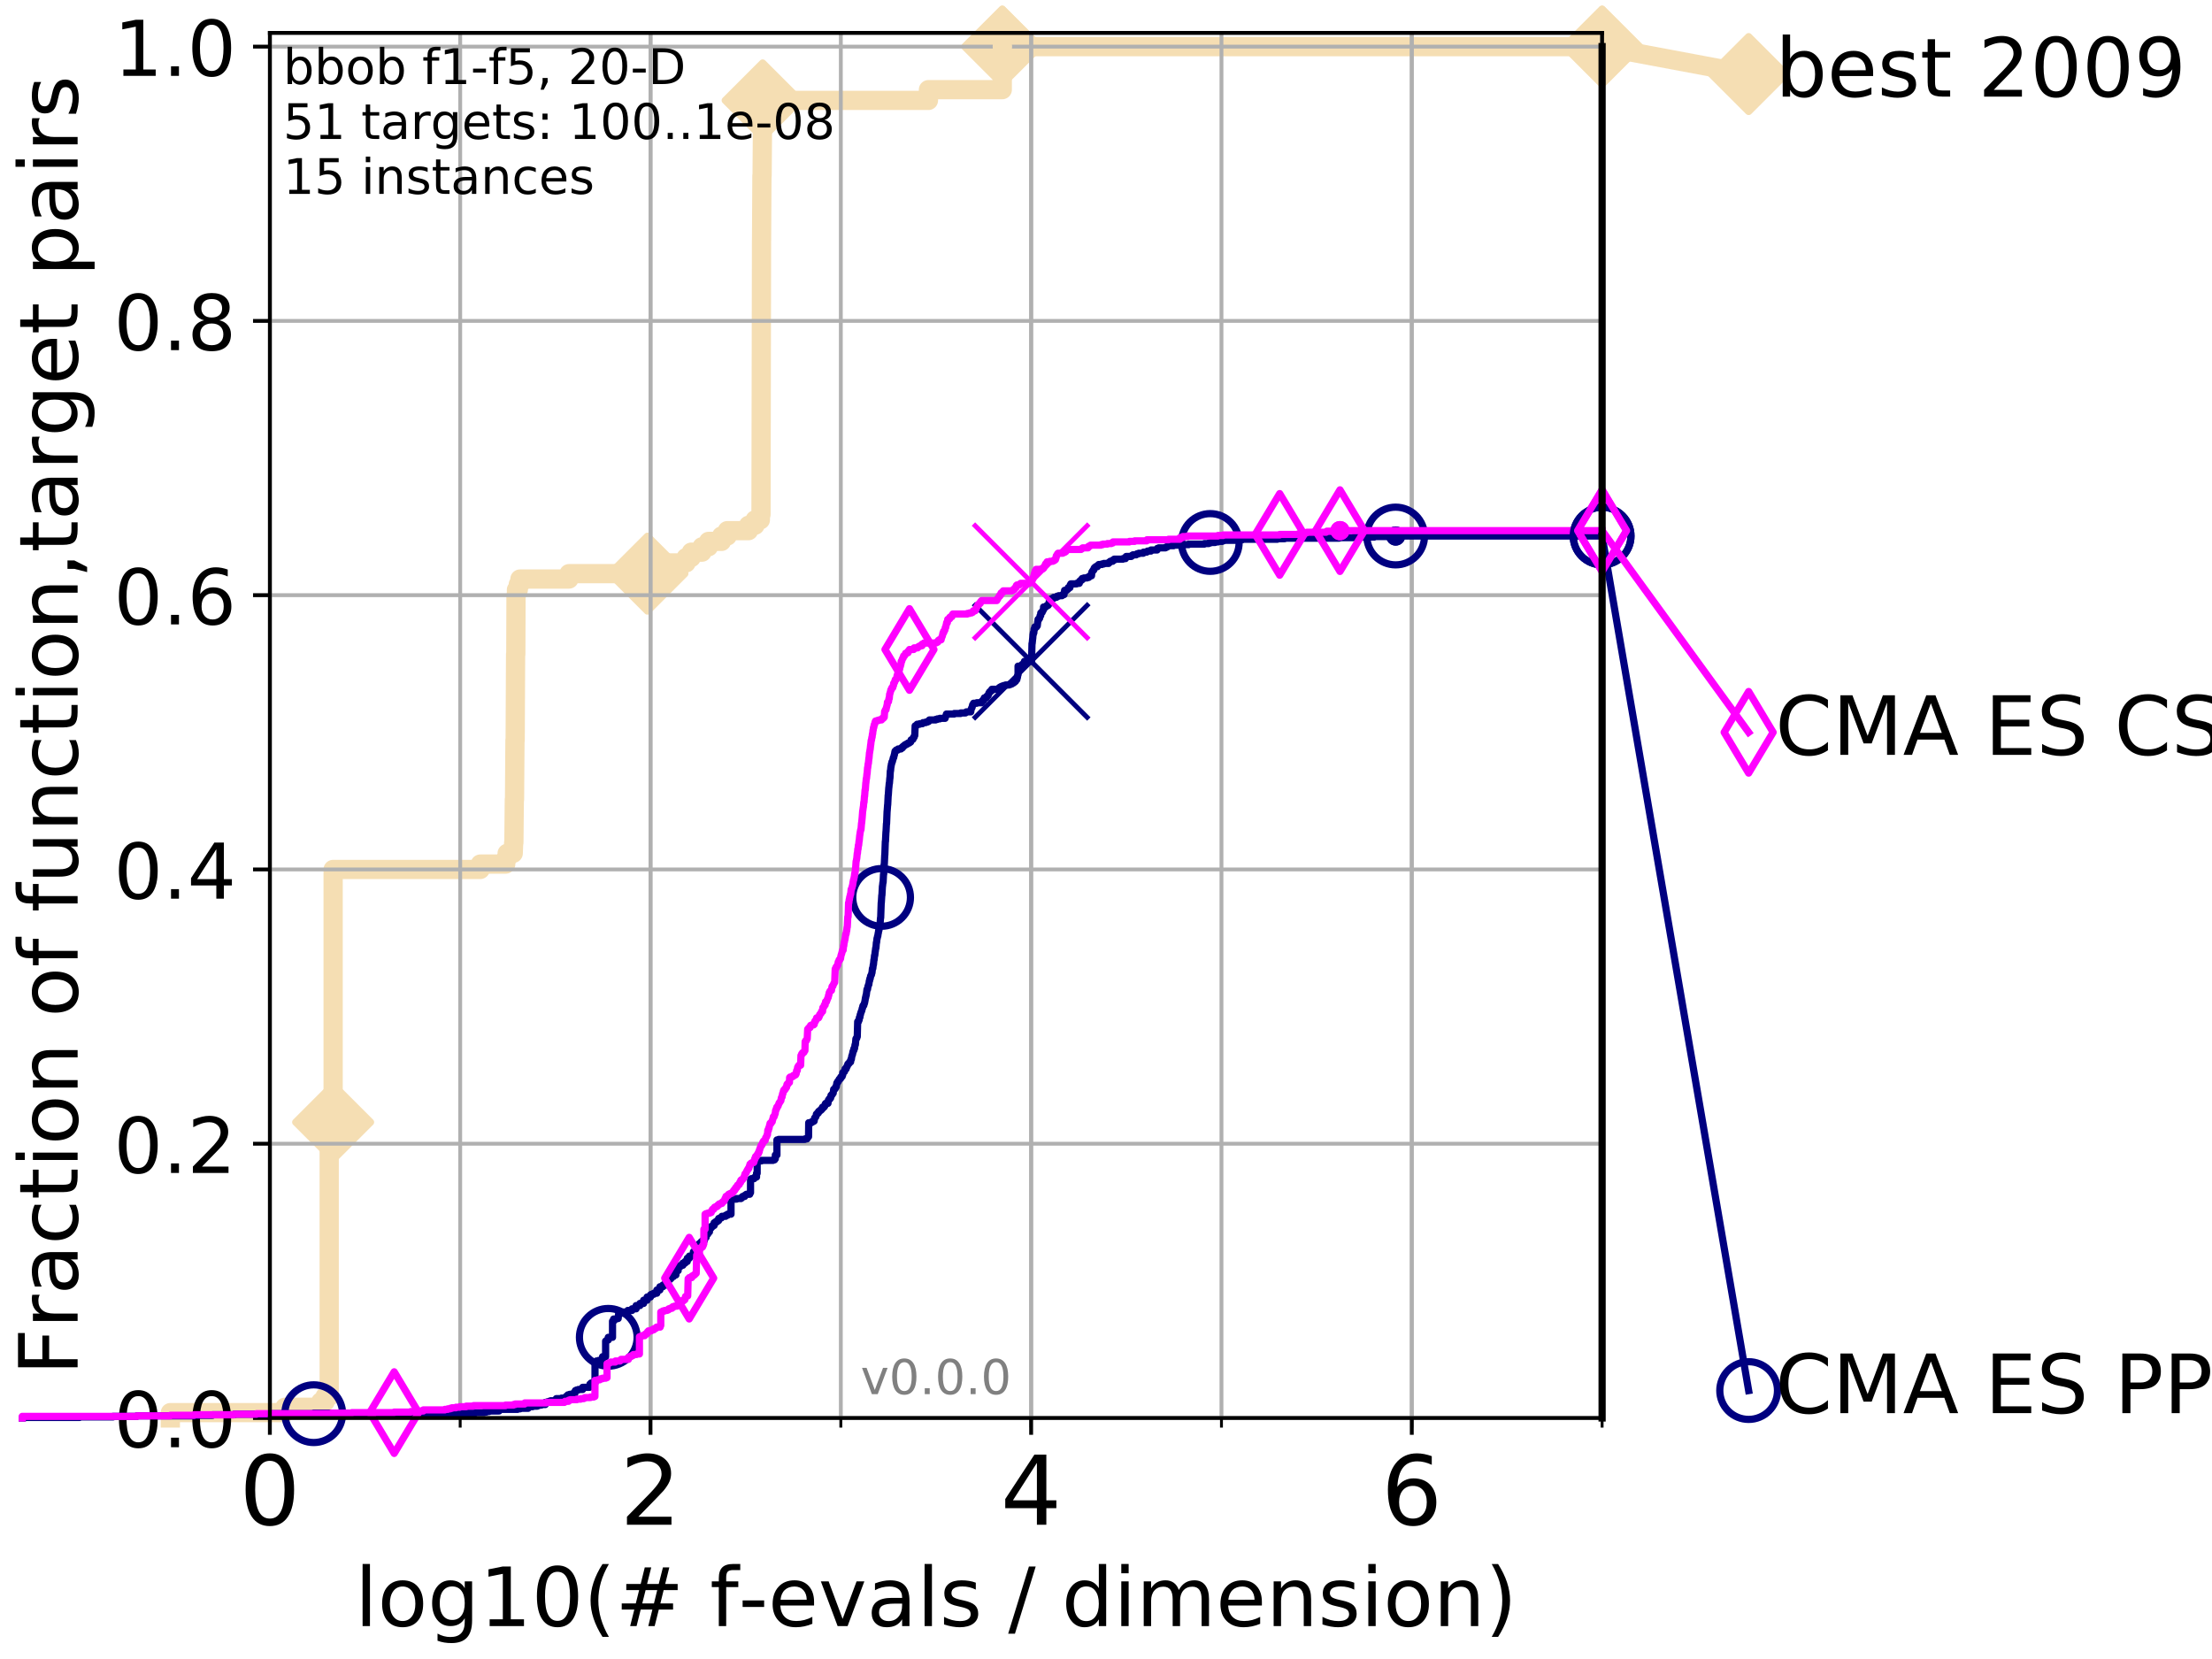 <?xml version="1.0" encoding="utf-8" standalone="no"?>
<!DOCTYPE svg PUBLIC "-//W3C//DTD SVG 1.1//EN"
  "http://www.w3.org/Graphics/SVG/1.1/DTD/svg11.dtd">
<!-- Created with matplotlib (http://matplotlib.org/) -->
<svg height="345pt" version="1.1" viewBox="0 0 460 345" width="460pt" xmlns="http://www.w3.org/2000/svg" xmlns:xlink="http://www.w3.org/1999/xlink">
 <defs>
  <style type="text/css">
*{stroke-linecap:butt;stroke-linejoin:round;}
  </style>
 </defs>
 <g id="figure_1">
  <g id="patch_1">
   <path d="M 0 345.6 
L 460.8 345.6 
L 460.8 0 
L 0 0 
z
" style="fill:#ffffff;"/>
  </g>
  <g id="axes_1">
   <g id="patch_2">
    <path d="M 56.12 294.88 
L 333.168 294.88 
L 333.168 6.845 
L 56.12 6.845 
z
" style="fill:#ffffff;"/>
   </g>
   <g id="line2d_1">
    <path d="M 35.425 294.88 
L 35.425 293.762 
L 59.254 293.762 
L 59.254 292.643 
L 66.694 292.643 
L 66.694 291.525 
L 67.599 291.525 
L 67.599 290.407 
L 68.459 290.407 
L 68.459 235.607 
L 68.873 235.607 
L 68.873 233.37 
L 69.277 233.37 
L 69.277 180.807 
L 99.874 180.807 
L 99.874 179.688 
L 105.169 179.688 
L 105.169 178.57 
L 105.464 178.57 
L 105.464 177.452 
L 106.731 177.452 
L 106.821 175.215 
L 106.866 175.215 
L 106.956 166.268 
L 107 166.268 
L 107.089 153.966 
L 107.133 153.966 
L 107.221 136.072 
L 107.265 136.072 
L 107.309 123.77 
L 107.396 123.77 
L 107.396 122.652 
L 107.784 122.652 
L 107.784 121.534 
L 108.121 121.534 
L 108.121 120.415 
L 118.326 120.415 
L 118.326 119.297 
L 134.637 119.297 
L 134.637 118.178 
L 139.085 118.178 
L 139.085 117.06 
L 142.676 117.06 
L 142.676 115.942 
L 143.764 115.942 
L 143.764 114.823 
L 145.99 114.823 
L 145.99 113.705 
L 147.349 113.705 
L 147.349 112.587 
L 150.043 112.587 
L 150.043 111.468 
L 151.252 111.468 
L 151.252 110.35 
L 155.668 110.35 
L 155.668 109.231 
L 157.015 109.231 
L 157.015 108.113 
L 158.126 108.113 
L 158.126 106.995 
L 158.255 106.995 
L 158.365 49.958 
L 158.372 49.958 
L 158.448 36.538 
L 158.484 36.538 
L 158.595 21.999 
L 158.597 21.999 
L 158.597 20.881 
L 193.076 20.881 
L 193.077 18.644 
L 208.432 18.644 
L 208.433 9.697 
L 333.168 9.697 
L 333.168 9.697 
" style="fill:none;stroke:#f5deb3;stroke-linecap:square;stroke-width:4;"/>
   </g>
   <g id="line2d_2">
    <defs>
     <path d="M -0 7.778 
L 7.778 0 
L 0 -7.778 
L -7.778 -0 
z
" id="m4b20ec1e15" style="stroke:#f5deb3;stroke-linejoin:miter;stroke-width:1.5;"/>
    </defs>
    <g>
     <use style="fill:#f5deb3;stroke:#f5deb3;stroke-linejoin:miter;stroke-width:1.5;" x="69.277" xlink:href="#m4b20ec1e15" y="233.37"/>
     <use style="fill:#f5deb3;stroke:#f5deb3;stroke-linejoin:miter;stroke-width:1.5;" x="134.637" xlink:href="#m4b20ec1e15" y="119.297"/>
     <use style="fill:#f5deb3;stroke:#f5deb3;stroke-linejoin:miter;stroke-width:1.5;" x="158.597" xlink:href="#m4b20ec1e15" y="20.881"/>
     <use style="fill:#f5deb3;stroke:#f5deb3;stroke-linejoin:miter;stroke-width:1.5;" x="208.433" xlink:href="#m4b20ec1e15" y="9.697"/>
     <use style="fill:#f5deb3;stroke:#f5deb3;stroke-linejoin:miter;stroke-width:1.5;" x="208.433" xlink:href="#m4b20ec1e15" y="9.697"/>
     <use style="fill:#f5deb3;stroke:#f5deb3;stroke-linejoin:miter;stroke-width:1.5;" x="333.168" xlink:href="#m4b20ec1e15" y="9.697"/>
    </g>
   </g>
   <g id="line2d_3">
    <path style="fill:none;stroke:#f5deb3;stroke-linecap:square;stroke-width:4;"/>
    <g/>
   </g>
   <g id="line2d_4">
    <path d="M 333.168 9.697 
L 363.643 15.401 
" style="fill:none;stroke:#f5deb3;stroke-linecap:square;stroke-width:4;"/>
    <g>
     <use style="fill:#f5deb3;stroke:#f5deb3;stroke-linejoin:miter;stroke-width:1.5;" x="333.168" xlink:href="#m4b20ec1e15" y="9.697"/>
     <use style="fill:#f5deb3;stroke:#f5deb3;stroke-linejoin:miter;stroke-width:1.5;" x="363.643" xlink:href="#m4b20ec1e15" y="15.401"/>
    </g>
   </g>
   <g id="matplotlib.axis_1">
    <g id="xtick_1">
     <g id="line2d_5">
      <path clip-path="url(#pbfaf6af355)" d="M 56.12 294.88 
L 56.12 6.845 
" style="fill:none;stroke:#b0b0b0;stroke-linecap:square;stroke-width:0.8;"/>
     </g>
     <g id="line2d_6">
      <defs>
       <path d="M 0 0 
L 0 3.5 
" id="mdff0fb104c" style="stroke:#000000;stroke-width:0.8;"/>
      </defs>
      <g>
       <use style="stroke:#000000;stroke-width:0.8;" x="56.12" xlink:href="#mdff0fb104c" y="294.88"/>
      </g>
     </g>
     <g id="text_1">
      <!-- 0 -->
      <defs>
       <path d="M 31.781 66.406 
Q 24.172 66.406 20.328 58.906 
Q 16.5 51.422 16.5 36.375 
Q 16.5 21.391 20.328 13.891 
Q 24.172 6.391 31.781 6.391 
Q 39.453 6.391 43.281 13.891 
Q 47.125 21.391 47.125 36.375 
Q 47.125 51.422 43.281 58.906 
Q 39.453 66.406 31.781 66.406 
z
M 31.781 74.219 
Q 44.047 74.219 50.516 64.516 
Q 56.984 54.828 56.984 36.375 
Q 56.984 17.969 50.516 8.266 
Q 44.047 -1.422 31.781 -1.422 
Q 19.531 -1.422 13.062 8.266 
Q 6.594 17.969 6.594 36.375 
Q 6.594 54.828 13.062 64.516 
Q 19.531 74.219 31.781 74.219 
z
" id="DejaVuSans-30"/>
      </defs>
      <g transform="translate(49.758 317.077)scale(0.2 -0.2)">
       <use xlink:href="#DejaVuSans-30"/>
      </g>
     </g>
    </g>
    <g id="xtick_2">
     <g id="line2d_7">
      <path clip-path="url(#pbfaf6af355)" d="M 135.277 294.88 
L 135.277 6.845 
" style="fill:none;stroke:#b0b0b0;stroke-linecap:square;stroke-width:0.8;"/>
     </g>
     <g id="line2d_8">
      <g>
       <use style="stroke:#000000;stroke-width:0.8;" x="135.277" xlink:href="#mdff0fb104c" y="294.88"/>
      </g>
     </g>
     <g id="text_2">
      <!-- 2 -->
      <defs>
       <path d="M 19.188 8.297 
L 53.609 8.297 
L 53.609 0 
L 7.328 0 
L 7.328 8.297 
Q 12.938 14.109 22.625 23.891 
Q 32.328 33.688 34.812 36.531 
Q 39.547 41.844 41.422 45.531 
Q 43.312 49.219 43.312 52.781 
Q 43.312 58.594 39.234 62.25 
Q 35.156 65.922 28.609 65.922 
Q 23.969 65.922 18.812 64.312 
Q 13.672 62.703 7.812 59.422 
L 7.812 69.391 
Q 13.766 71.781 18.938 73 
Q 24.125 74.219 28.422 74.219 
Q 39.75 74.219 46.484 68.547 
Q 53.219 62.891 53.219 53.422 
Q 53.219 48.922 51.531 44.891 
Q 49.859 40.875 45.406 35.406 
Q 44.188 33.984 37.641 27.219 
Q 31.109 20.453 19.188 8.297 
z
" id="DejaVuSans-32"/>
      </defs>
      <g transform="translate(128.914 317.077)scale(0.2 -0.2)">
       <use xlink:href="#DejaVuSans-32"/>
      </g>
     </g>
    </g>
    <g id="xtick_3">
     <g id="line2d_9">
      <path clip-path="url(#pbfaf6af355)" d="M 214.433 294.88 
L 214.433 6.845 
" style="fill:none;stroke:#b0b0b0;stroke-linecap:square;stroke-width:0.8;"/>
     </g>
     <g id="line2d_10">
      <g>
       <use style="stroke:#000000;stroke-width:0.8;" x="214.433" xlink:href="#mdff0fb104c" y="294.88"/>
      </g>
     </g>
     <g id="text_3">
      <!-- 4 -->
      <defs>
       <path d="M 37.797 64.312 
L 12.891 25.391 
L 37.797 25.391 
z
M 35.203 72.906 
L 47.609 72.906 
L 47.609 25.391 
L 58.016 25.391 
L 58.016 17.188 
L 47.609 17.188 
L 47.609 0 
L 37.797 0 
L 37.797 17.188 
L 4.891 17.188 
L 4.891 26.703 
z
" id="DejaVuSans-34"/>
      </defs>
      <g transform="translate(208.071 317.077)scale(0.2 -0.2)">
       <use xlink:href="#DejaVuSans-34"/>
      </g>
     </g>
    </g>
    <g id="xtick_4">
     <g id="line2d_11">
      <path clip-path="url(#pbfaf6af355)" d="M 293.59 294.88 
L 293.59 6.845 
" style="fill:none;stroke:#b0b0b0;stroke-linecap:square;stroke-width:0.8;"/>
     </g>
     <g id="line2d_12">
      <g>
       <use style="stroke:#000000;stroke-width:0.8;" x="293.59" xlink:href="#mdff0fb104c" y="294.88"/>
      </g>
     </g>
     <g id="text_4">
      <!-- 6 -->
      <defs>
       <path d="M 33.016 40.375 
Q 26.375 40.375 22.484 35.828 
Q 18.609 31.297 18.609 23.391 
Q 18.609 15.531 22.484 10.953 
Q 26.375 6.391 33.016 6.391 
Q 39.656 6.391 43.531 10.953 
Q 47.406 15.531 47.406 23.391 
Q 47.406 31.297 43.531 35.828 
Q 39.656 40.375 33.016 40.375 
z
M 52.594 71.297 
L 52.594 62.312 
Q 48.875 64.062 45.094 64.984 
Q 41.312 65.922 37.594 65.922 
Q 27.828 65.922 22.672 59.328 
Q 17.531 52.734 16.797 39.406 
Q 19.672 43.656 24.016 45.922 
Q 28.375 48.188 33.594 48.188 
Q 44.578 48.188 50.953 41.516 
Q 57.328 34.859 57.328 23.391 
Q 57.328 12.156 50.688 5.359 
Q 44.047 -1.422 33.016 -1.422 
Q 20.359 -1.422 13.672 8.266 
Q 6.984 17.969 6.984 36.375 
Q 6.984 53.656 15.188 63.938 
Q 23.391 74.219 37.203 74.219 
Q 40.922 74.219 44.703 73.484 
Q 48.484 72.75 52.594 71.297 
z
" id="DejaVuSans-36"/>
      </defs>
      <g transform="translate(287.227 317.077)scale(0.2 -0.2)">
       <use xlink:href="#DejaVuSans-36"/>
      </g>
     </g>
    </g>
    <g id="xtick_5">
     <g id="line2d_13">
      <path clip-path="url(#pbfaf6af355)" d="M 56.12 294.88 
L 56.12 6.845 
" style="fill:none;stroke:#b0b0b0;stroke-linecap:square;stroke-width:0.8;"/>
     </g>
     <g id="line2d_14">
      <defs>
       <path d="M 0 0 
L 0 2 
" id="mcd8fbdb797" style="stroke:#000000;stroke-width:0.6;"/>
      </defs>
      <g>
       <use style="stroke:#000000;stroke-width:0.6;" x="56.12" xlink:href="#mcd8fbdb797" y="294.88"/>
      </g>
     </g>
    </g>
    <g id="xtick_6">
     <g id="line2d_15">
      <path clip-path="url(#pbfaf6af355)" d="M 95.698 294.88 
L 95.698 6.845 
" style="fill:none;stroke:#b0b0b0;stroke-linecap:square;stroke-width:0.8;"/>
     </g>
     <g id="line2d_16">
      <g>
       <use style="stroke:#000000;stroke-width:0.6;" x="95.698" xlink:href="#mcd8fbdb797" y="294.88"/>
      </g>
     </g>
    </g>
    <g id="xtick_7">
     <g id="line2d_17">
      <path clip-path="url(#pbfaf6af355)" d="M 135.277 294.88 
L 135.277 6.845 
" style="fill:none;stroke:#b0b0b0;stroke-linecap:square;stroke-width:0.8;"/>
     </g>
     <g id="line2d_18">
      <g>
       <use style="stroke:#000000;stroke-width:0.6;" x="135.277" xlink:href="#mcd8fbdb797" y="294.88"/>
      </g>
     </g>
    </g>
    <g id="xtick_8">
     <g id="line2d_19">
      <path clip-path="url(#pbfaf6af355)" d="M 174.855 294.88 
L 174.855 6.845 
" style="fill:none;stroke:#b0b0b0;stroke-linecap:square;stroke-width:0.8;"/>
     </g>
     <g id="line2d_20">
      <g>
       <use style="stroke:#000000;stroke-width:0.6;" x="174.855" xlink:href="#mcd8fbdb797" y="294.88"/>
      </g>
     </g>
    </g>
    <g id="xtick_9">
     <g id="line2d_21">
      <path clip-path="url(#pbfaf6af355)" d="M 214.433 294.88 
L 214.433 6.845 
" style="fill:none;stroke:#b0b0b0;stroke-linecap:square;stroke-width:0.8;"/>
     </g>
     <g id="line2d_22">
      <g>
       <use style="stroke:#000000;stroke-width:0.6;" x="214.433" xlink:href="#mcd8fbdb797" y="294.88"/>
      </g>
     </g>
    </g>
    <g id="xtick_10">
     <g id="line2d_23">
      <path clip-path="url(#pbfaf6af355)" d="M 254.011 294.88 
L 254.011 6.845 
" style="fill:none;stroke:#b0b0b0;stroke-linecap:square;stroke-width:0.8;"/>
     </g>
     <g id="line2d_24">
      <g>
       <use style="stroke:#000000;stroke-width:0.6;" x="254.011" xlink:href="#mcd8fbdb797" y="294.88"/>
      </g>
     </g>
    </g>
    <g id="xtick_11">
     <g id="line2d_25">
      <path clip-path="url(#pbfaf6af355)" d="M 293.59 294.88 
L 293.59 6.845 
" style="fill:none;stroke:#b0b0b0;stroke-linecap:square;stroke-width:0.8;"/>
     </g>
     <g id="line2d_26">
      <g>
       <use style="stroke:#000000;stroke-width:0.6;" x="293.59" xlink:href="#mcd8fbdb797" y="294.88"/>
      </g>
     </g>
    </g>
    <g id="xtick_12">
     <g id="line2d_27">
      <path clip-path="url(#pbfaf6af355)" d="M 333.168 294.88 
L 333.168 6.845 
" style="fill:none;stroke:#b0b0b0;stroke-linecap:square;stroke-width:0.8;"/>
     </g>
     <g id="line2d_28">
      <g>
       <use style="stroke:#000000;stroke-width:0.6;" x="333.168" xlink:href="#mcd8fbdb797" y="294.88"/>
      </g>
     </g>
    </g>
    <g id="text_5">
     <!-- log10(# f-evals / dimension) -->
     <defs>
      <path d="M 9.422 75.984 
L 18.406 75.984 
L 18.406 0 
L 9.422 0 
z
" id="DejaVuSans-6c"/>
      <path d="M 30.609 48.391 
Q 23.391 48.391 19.188 42.75 
Q 14.984 37.109 14.984 27.297 
Q 14.984 17.484 19.156 11.844 
Q 23.344 6.203 30.609 6.203 
Q 37.797 6.203 41.984 11.859 
Q 46.188 17.531 46.188 27.297 
Q 46.188 37.016 41.984 42.703 
Q 37.797 48.391 30.609 48.391 
z
M 30.609 56 
Q 42.328 56 49.016 48.375 
Q 55.719 40.766 55.719 27.297 
Q 55.719 13.875 49.016 6.219 
Q 42.328 -1.422 30.609 -1.422 
Q 18.844 -1.422 12.172 6.219 
Q 5.516 13.875 5.516 27.297 
Q 5.516 40.766 12.172 48.375 
Q 18.844 56 30.609 56 
z
" id="DejaVuSans-6f"/>
      <path d="M 45.406 27.984 
Q 45.406 37.75 41.375 43.109 
Q 37.359 48.484 30.078 48.484 
Q 22.859 48.484 18.828 43.109 
Q 14.797 37.75 14.797 27.984 
Q 14.797 18.266 18.828 12.891 
Q 22.859 7.516 30.078 7.516 
Q 37.359 7.516 41.375 12.891 
Q 45.406 18.266 45.406 27.984 
z
M 54.391 6.781 
Q 54.391 -7.172 48.188 -13.984 
Q 42 -20.797 29.203 -20.797 
Q 24.469 -20.797 20.266 -20.094 
Q 16.062 -19.391 12.109 -17.922 
L 12.109 -9.188 
Q 16.062 -11.328 19.922 -12.344 
Q 23.781 -13.375 27.781 -13.375 
Q 36.625 -13.375 41.016 -8.766 
Q 45.406 -4.156 45.406 5.172 
L 45.406 9.625 
Q 42.625 4.781 38.281 2.391 
Q 33.938 0 27.875 0 
Q 17.828 0 11.672 7.656 
Q 5.516 15.328 5.516 27.984 
Q 5.516 40.672 11.672 48.328 
Q 17.828 56 27.875 56 
Q 33.938 56 38.281 53.609 
Q 42.625 51.219 45.406 46.391 
L 45.406 54.688 
L 54.391 54.688 
z
" id="DejaVuSans-67"/>
      <path d="M 12.406 8.297 
L 28.516 8.297 
L 28.516 63.922 
L 10.984 60.406 
L 10.984 69.391 
L 28.422 72.906 
L 38.281 72.906 
L 38.281 8.297 
L 54.391 8.297 
L 54.391 0 
L 12.406 0 
z
" id="DejaVuSans-31"/>
      <path d="M 31 75.875 
Q 24.469 64.656 21.281 53.656 
Q 18.109 42.672 18.109 31.391 
Q 18.109 20.125 21.312 9.062 
Q 24.516 -2 31 -13.188 
L 23.188 -13.188 
Q 15.875 -1.703 12.234 9.375 
Q 8.594 20.453 8.594 31.391 
Q 8.594 42.281 12.203 53.312 
Q 15.828 64.359 23.188 75.875 
z
" id="DejaVuSans-28"/>
      <path d="M 51.125 44 
L 36.922 44 
L 32.812 27.688 
L 47.125 27.688 
z
M 43.797 71.781 
L 38.719 51.516 
L 52.984 51.516 
L 58.109 71.781 
L 65.922 71.781 
L 60.891 51.516 
L 76.125 51.516 
L 76.125 44 
L 58.984 44 
L 54.984 27.688 
L 70.516 27.688 
L 70.516 20.219 
L 53.078 20.219 
L 48 0 
L 40.188 0 
L 45.219 20.219 
L 30.906 20.219 
L 25.875 0 
L 18.016 0 
L 23.094 20.219 
L 7.719 20.219 
L 7.719 27.688 
L 24.906 27.688 
L 29 44 
L 13.281 44 
L 13.281 51.516 
L 30.906 51.516 
L 35.891 71.781 
z
" id="DejaVuSans-23"/>
      <path id="DejaVuSans-20"/>
      <path d="M 37.109 75.984 
L 37.109 68.5 
L 28.516 68.5 
Q 23.688 68.5 21.797 66.547 
Q 19.922 64.594 19.922 59.516 
L 19.922 54.688 
L 34.719 54.688 
L 34.719 47.703 
L 19.922 47.703 
L 19.922 0 
L 10.891 0 
L 10.891 47.703 
L 2.297 47.703 
L 2.297 54.688 
L 10.891 54.688 
L 10.891 58.5 
Q 10.891 67.625 15.141 71.797 
Q 19.391 75.984 28.609 75.984 
z
" id="DejaVuSans-66"/>
      <path d="M 4.891 31.391 
L 31.203 31.391 
L 31.203 23.391 
L 4.891 23.391 
z
" id="DejaVuSans-2d"/>
      <path d="M 56.203 29.594 
L 56.203 25.203 
L 14.891 25.203 
Q 15.484 15.922 20.484 11.062 
Q 25.484 6.203 34.422 6.203 
Q 39.594 6.203 44.453 7.469 
Q 49.312 8.734 54.109 11.281 
L 54.109 2.781 
Q 49.266 0.734 44.188 -0.344 
Q 39.109 -1.422 33.891 -1.422 
Q 20.797 -1.422 13.156 6.188 
Q 5.516 13.812 5.516 26.812 
Q 5.516 40.234 12.766 48.109 
Q 20.016 56 32.328 56 
Q 43.359 56 49.781 48.891 
Q 56.203 41.797 56.203 29.594 
z
M 47.219 32.234 
Q 47.125 39.594 43.094 43.984 
Q 39.062 48.391 32.422 48.391 
Q 24.906 48.391 20.391 44.141 
Q 15.875 39.891 15.188 32.172 
z
" id="DejaVuSans-65"/>
      <path d="M 2.984 54.688 
L 12.5 54.688 
L 29.594 8.797 
L 46.688 54.688 
L 56.203 54.688 
L 35.688 0 
L 23.484 0 
z
" id="DejaVuSans-76"/>
      <path d="M 34.281 27.484 
Q 23.391 27.484 19.188 25 
Q 14.984 22.516 14.984 16.5 
Q 14.984 11.719 18.141 8.906 
Q 21.297 6.109 26.703 6.109 
Q 34.188 6.109 38.703 11.406 
Q 43.219 16.703 43.219 25.484 
L 43.219 27.484 
z
M 52.203 31.203 
L 52.203 0 
L 43.219 0 
L 43.219 8.297 
Q 40.141 3.328 35.547 0.953 
Q 30.953 -1.422 24.312 -1.422 
Q 15.922 -1.422 10.953 3.297 
Q 6 8.016 6 15.922 
Q 6 25.141 12.172 29.828 
Q 18.359 34.516 30.609 34.516 
L 43.219 34.516 
L 43.219 35.406 
Q 43.219 41.609 39.141 45 
Q 35.062 48.391 27.688 48.391 
Q 23 48.391 18.547 47.266 
Q 14.109 46.141 10.016 43.891 
L 10.016 52.203 
Q 14.938 54.109 19.578 55.047 
Q 24.219 56 28.609 56 
Q 40.484 56 46.344 49.844 
Q 52.203 43.703 52.203 31.203 
z
" id="DejaVuSans-61"/>
      <path d="M 44.281 53.078 
L 44.281 44.578 
Q 40.484 46.531 36.375 47.5 
Q 32.281 48.484 27.875 48.484 
Q 21.188 48.484 17.844 46.438 
Q 14.5 44.391 14.5 40.281 
Q 14.5 37.156 16.891 35.375 
Q 19.281 33.594 26.516 31.984 
L 29.594 31.297 
Q 39.156 29.25 43.188 25.516 
Q 47.219 21.781 47.219 15.094 
Q 47.219 7.469 41.188 3.016 
Q 35.156 -1.422 24.609 -1.422 
Q 20.219 -1.422 15.453 -0.562 
Q 10.688 0.297 5.422 2 
L 5.422 11.281 
Q 10.406 8.688 15.234 7.391 
Q 20.062 6.109 24.812 6.109 
Q 31.156 6.109 34.562 8.281 
Q 37.984 10.453 37.984 14.406 
Q 37.984 18.062 35.516 20.016 
Q 33.062 21.969 24.703 23.781 
L 21.578 24.516 
Q 13.234 26.266 9.516 29.906 
Q 5.812 33.547 5.812 39.891 
Q 5.812 47.609 11.281 51.797 
Q 16.75 56 26.812 56 
Q 31.781 56 36.172 55.266 
Q 40.578 54.547 44.281 53.078 
z
" id="DejaVuSans-73"/>
      <path d="M 25.391 72.906 
L 33.688 72.906 
L 8.297 -9.281 
L 0 -9.281 
z
" id="DejaVuSans-2f"/>
      <path d="M 45.406 46.391 
L 45.406 75.984 
L 54.391 75.984 
L 54.391 0 
L 45.406 0 
L 45.406 8.203 
Q 42.578 3.328 38.25 0.953 
Q 33.938 -1.422 27.875 -1.422 
Q 17.969 -1.422 11.734 6.484 
Q 5.516 14.406 5.516 27.297 
Q 5.516 40.188 11.734 48.094 
Q 17.969 56 27.875 56 
Q 33.938 56 38.25 53.625 
Q 42.578 51.266 45.406 46.391 
z
M 14.797 27.297 
Q 14.797 17.391 18.875 11.75 
Q 22.953 6.109 30.078 6.109 
Q 37.203 6.109 41.297 11.75 
Q 45.406 17.391 45.406 27.297 
Q 45.406 37.203 41.297 42.844 
Q 37.203 48.484 30.078 48.484 
Q 22.953 48.484 18.875 42.844 
Q 14.797 37.203 14.797 27.297 
z
" id="DejaVuSans-64"/>
      <path d="M 9.422 54.688 
L 18.406 54.688 
L 18.406 0 
L 9.422 0 
z
M 9.422 75.984 
L 18.406 75.984 
L 18.406 64.594 
L 9.422 64.594 
z
" id="DejaVuSans-69"/>
      <path d="M 52 44.188 
Q 55.375 50.25 60.062 53.125 
Q 64.75 56 71.094 56 
Q 79.641 56 84.281 50.016 
Q 88.922 44.047 88.922 33.016 
L 88.922 0 
L 79.891 0 
L 79.891 32.719 
Q 79.891 40.578 77.094 44.375 
Q 74.312 48.188 68.609 48.188 
Q 61.625 48.188 57.562 43.547 
Q 53.516 38.922 53.516 30.906 
L 53.516 0 
L 44.484 0 
L 44.484 32.719 
Q 44.484 40.625 41.703 44.406 
Q 38.922 48.188 33.109 48.188 
Q 26.219 48.188 22.156 43.531 
Q 18.109 38.875 18.109 30.906 
L 18.109 0 
L 9.078 0 
L 9.078 54.688 
L 18.109 54.688 
L 18.109 46.188 
Q 21.188 51.219 25.484 53.609 
Q 29.781 56 35.688 56 
Q 41.656 56 45.828 52.969 
Q 50 49.953 52 44.188 
z
" id="DejaVuSans-6d"/>
      <path d="M 54.891 33.016 
L 54.891 0 
L 45.906 0 
L 45.906 32.719 
Q 45.906 40.484 42.875 44.328 
Q 39.844 48.188 33.797 48.188 
Q 26.516 48.188 22.312 43.547 
Q 18.109 38.922 18.109 30.906 
L 18.109 0 
L 9.078 0 
L 9.078 54.688 
L 18.109 54.688 
L 18.109 46.188 
Q 21.344 51.125 25.703 53.562 
Q 30.078 56 35.797 56 
Q 45.219 56 50.047 50.172 
Q 54.891 44.344 54.891 33.016 
z
" id="DejaVuSans-6e"/>
      <path d="M 8.016 75.875 
L 15.828 75.875 
Q 23.141 64.359 26.781 53.312 
Q 30.422 42.281 30.422 31.391 
Q 30.422 20.453 26.781 9.375 
Q 23.141 -1.703 15.828 -13.188 
L 8.016 -13.188 
Q 14.5 -2 17.703 9.062 
Q 20.906 20.125 20.906 31.391 
Q 20.906 42.672 17.703 53.656 
Q 14.5 64.656 8.016 75.875 
z
" id="DejaVuSans-29"/>
     </defs>
     <g transform="translate(73.803 338.154)scale(0.17 -0.17)">
      <use xlink:href="#DejaVuSans-6c"/>
      <use x="27.783" xlink:href="#DejaVuSans-6f"/>
      <use x="88.965" xlink:href="#DejaVuSans-67"/>
      <use x="152.441" xlink:href="#DejaVuSans-31"/>
      <use x="216.064" xlink:href="#DejaVuSans-30"/>
      <use x="279.688" xlink:href="#DejaVuSans-28"/>
      <use x="318.701" xlink:href="#DejaVuSans-23"/>
      <use x="402.49" xlink:href="#DejaVuSans-20"/>
      <use x="434.277" xlink:href="#DejaVuSans-66"/>
      <use x="469.404" xlink:href="#DejaVuSans-2d"/>
      <use x="505.488" xlink:href="#DejaVuSans-65"/>
      <use x="567.012" xlink:href="#DejaVuSans-76"/>
      <use x="626.191" xlink:href="#DejaVuSans-61"/>
      <use x="687.471" xlink:href="#DejaVuSans-6c"/>
      <use x="715.254" xlink:href="#DejaVuSans-73"/>
      <use x="767.354" xlink:href="#DejaVuSans-20"/>
      <use x="799.141" xlink:href="#DejaVuSans-2f"/>
      <use x="832.832" xlink:href="#DejaVuSans-20"/>
      <use x="864.619" xlink:href="#DejaVuSans-64"/>
      <use x="928.096" xlink:href="#DejaVuSans-69"/>
      <use x="955.879" xlink:href="#DejaVuSans-6d"/>
      <use x="1053.291" xlink:href="#DejaVuSans-65"/>
      <use x="1114.814" xlink:href="#DejaVuSans-6e"/>
      <use x="1178.193" xlink:href="#DejaVuSans-73"/>
      <use x="1230.293" xlink:href="#DejaVuSans-69"/>
      <use x="1258.076" xlink:href="#DejaVuSans-6f"/>
      <use x="1319.258" xlink:href="#DejaVuSans-6e"/>
      <use x="1382.637" xlink:href="#DejaVuSans-29"/>
     </g>
    </g>
   </g>
   <g id="matplotlib.axis_2">
    <g id="ytick_1">
     <g id="line2d_29">
      <path clip-path="url(#pbfaf6af355)" d="M 56.12 294.88 
L 333.168 294.88 
" style="fill:none;stroke:#b0b0b0;stroke-linecap:square;stroke-width:0.8;"/>
     </g>
     <g id="line2d_30">
      <defs>
       <path d="M 0 0 
L -3.5 0 
" id="m17cd60da85" style="stroke:#000000;stroke-width:0.8;"/>
      </defs>
      <g>
       <use style="stroke:#000000;stroke-width:0.8;" x="56.12" xlink:href="#m17cd60da85" y="294.88"/>
      </g>
     </g>
     <g id="text_6">
      <!-- 0.0 -->
      <defs>
       <path d="M 10.688 12.406 
L 21 12.406 
L 21 0 
L 10.688 0 
z
" id="DejaVuSans-2e"/>
      </defs>
      <g transform="translate(23.675 300.959)scale(0.16 -0.16)">
       <use xlink:href="#DejaVuSans-30"/>
       <use x="63.623" xlink:href="#DejaVuSans-2e"/>
       <use x="95.41" xlink:href="#DejaVuSans-30"/>
      </g>
     </g>
    </g>
    <g id="ytick_2">
     <g id="line2d_31">
      <path clip-path="url(#pbfaf6af355)" d="M 56.12 237.843 
L 333.168 237.843 
" style="fill:none;stroke:#b0b0b0;stroke-linecap:square;stroke-width:0.8;"/>
     </g>
     <g id="line2d_32">
      <g>
       <use style="stroke:#000000;stroke-width:0.8;" x="56.12" xlink:href="#m17cd60da85" y="237.843"/>
      </g>
     </g>
     <g id="text_7">
      <!-- 0.2 -->
      <g transform="translate(23.675 243.922)scale(0.16 -0.16)">
       <use xlink:href="#DejaVuSans-30"/>
       <use x="63.623" xlink:href="#DejaVuSans-2e"/>
       <use x="95.41" xlink:href="#DejaVuSans-32"/>
      </g>
     </g>
    </g>
    <g id="ytick_3">
     <g id="line2d_33">
      <path clip-path="url(#pbfaf6af355)" d="M 56.12 180.807 
L 333.168 180.807 
" style="fill:none;stroke:#b0b0b0;stroke-linecap:square;stroke-width:0.8;"/>
     </g>
     <g id="line2d_34">
      <g>
       <use style="stroke:#000000;stroke-width:0.8;" x="56.12" xlink:href="#m17cd60da85" y="180.807"/>
      </g>
     </g>
     <g id="text_8">
      <!-- 0.4 -->
      <g transform="translate(23.675 186.886)scale(0.16 -0.16)">
       <use xlink:href="#DejaVuSans-30"/>
       <use x="63.623" xlink:href="#DejaVuSans-2e"/>
       <use x="95.41" xlink:href="#DejaVuSans-34"/>
      </g>
     </g>
    </g>
    <g id="ytick_4">
     <g id="line2d_35">
      <path clip-path="url(#pbfaf6af355)" d="M 56.12 123.77 
L 333.168 123.77 
" style="fill:none;stroke:#b0b0b0;stroke-linecap:square;stroke-width:0.8;"/>
     </g>
     <g id="line2d_36">
      <g>
       <use style="stroke:#000000;stroke-width:0.8;" x="56.12" xlink:href="#m17cd60da85" y="123.77"/>
      </g>
     </g>
     <g id="text_9">
      <!-- 0.6 -->
      <g transform="translate(23.675 129.849)scale(0.16 -0.16)">
       <use xlink:href="#DejaVuSans-30"/>
       <use x="63.623" xlink:href="#DejaVuSans-2e"/>
       <use x="95.41" xlink:href="#DejaVuSans-36"/>
      </g>
     </g>
    </g>
    <g id="ytick_5">
     <g id="line2d_37">
      <path clip-path="url(#pbfaf6af355)" d="M 56.12 66.734 
L 333.168 66.734 
" style="fill:none;stroke:#b0b0b0;stroke-linecap:square;stroke-width:0.8;"/>
     </g>
     <g id="line2d_38">
      <g>
       <use style="stroke:#000000;stroke-width:0.8;" x="56.12" xlink:href="#m17cd60da85" y="66.734"/>
      </g>
     </g>
     <g id="text_10">
      <!-- 0.8 -->
      <defs>
       <path d="M 31.781 34.625 
Q 24.75 34.625 20.719 30.859 
Q 16.703 27.094 16.703 20.516 
Q 16.703 13.922 20.719 10.156 
Q 24.75 6.391 31.781 6.391 
Q 38.812 6.391 42.859 10.172 
Q 46.922 13.969 46.922 20.516 
Q 46.922 27.094 42.891 30.859 
Q 38.875 34.625 31.781 34.625 
z
M 21.922 38.812 
Q 15.578 40.375 12.031 44.719 
Q 8.5 49.078 8.5 55.328 
Q 8.5 64.062 14.719 69.141 
Q 20.953 74.219 31.781 74.219 
Q 42.672 74.219 48.875 69.141 
Q 55.078 64.062 55.078 55.328 
Q 55.078 49.078 51.531 44.719 
Q 48 40.375 41.703 38.812 
Q 48.828 37.156 52.797 32.312 
Q 56.781 27.484 56.781 20.516 
Q 56.781 9.906 50.312 4.234 
Q 43.844 -1.422 31.781 -1.422 
Q 19.734 -1.422 13.25 4.234 
Q 6.781 9.906 6.781 20.516 
Q 6.781 27.484 10.781 32.312 
Q 14.797 37.156 21.922 38.812 
z
M 18.312 54.391 
Q 18.312 48.734 21.844 45.562 
Q 25.391 42.391 31.781 42.391 
Q 38.141 42.391 41.719 45.562 
Q 45.312 48.734 45.312 54.391 
Q 45.312 60.062 41.719 63.234 
Q 38.141 66.406 31.781 66.406 
Q 25.391 66.406 21.844 63.234 
Q 18.312 60.062 18.312 54.391 
z
" id="DejaVuSans-38"/>
      </defs>
      <g transform="translate(23.675 72.812)scale(0.16 -0.16)">
       <use xlink:href="#DejaVuSans-30"/>
       <use x="63.623" xlink:href="#DejaVuSans-2e"/>
       <use x="95.41" xlink:href="#DejaVuSans-38"/>
      </g>
     </g>
    </g>
    <g id="ytick_6">
     <g id="line2d_39">
      <path clip-path="url(#pbfaf6af355)" d="M 56.12 9.697 
L 333.168 9.697 
" style="fill:none;stroke:#b0b0b0;stroke-linecap:square;stroke-width:0.8;"/>
     </g>
     <g id="line2d_40">
      <g>
       <use style="stroke:#000000;stroke-width:0.8;" x="56.12" xlink:href="#m17cd60da85" y="9.697"/>
      </g>
     </g>
     <g id="text_11">
      <!-- 1.0 -->
      <g transform="translate(23.675 15.776)scale(0.16 -0.16)">
       <use xlink:href="#DejaVuSans-31"/>
       <use x="63.623" xlink:href="#DejaVuSans-2e"/>
       <use x="95.41" xlink:href="#DejaVuSans-30"/>
      </g>
     </g>
    </g>
    <g id="text_12">
     <!-- Fraction of function,target pairs -->
     <defs>
      <path d="M 9.812 72.906 
L 51.703 72.906 
L 51.703 64.594 
L 19.672 64.594 
L 19.672 43.109 
L 48.578 43.109 
L 48.578 34.812 
L 19.672 34.812 
L 19.672 0 
L 9.812 0 
z
" id="DejaVuSans-46"/>
      <path d="M 41.109 46.297 
Q 39.594 47.172 37.812 47.578 
Q 36.031 48 33.891 48 
Q 26.266 48 22.188 43.047 
Q 18.109 38.094 18.109 28.812 
L 18.109 0 
L 9.078 0 
L 9.078 54.688 
L 18.109 54.688 
L 18.109 46.188 
Q 20.953 51.172 25.484 53.578 
Q 30.031 56 36.531 56 
Q 37.453 56 38.578 55.875 
Q 39.703 55.766 41.062 55.516 
z
" id="DejaVuSans-72"/>
      <path d="M 48.781 52.594 
L 48.781 44.188 
Q 44.969 46.297 41.141 47.344 
Q 37.312 48.391 33.406 48.391 
Q 24.656 48.391 19.812 42.844 
Q 14.984 37.312 14.984 27.297 
Q 14.984 17.281 19.812 11.734 
Q 24.656 6.203 33.406 6.203 
Q 37.312 6.203 41.141 7.25 
Q 44.969 8.297 48.781 10.406 
L 48.781 2.094 
Q 45.016 0.344 40.984 -0.531 
Q 36.969 -1.422 32.422 -1.422 
Q 20.062 -1.422 12.781 6.344 
Q 5.516 14.109 5.516 27.297 
Q 5.516 40.672 12.859 48.328 
Q 20.219 56 33.016 56 
Q 37.156 56 41.109 55.141 
Q 45.062 54.297 48.781 52.594 
z
" id="DejaVuSans-63"/>
      <path d="M 18.312 70.219 
L 18.312 54.688 
L 36.812 54.688 
L 36.812 47.703 
L 18.312 47.703 
L 18.312 18.016 
Q 18.312 11.328 20.141 9.422 
Q 21.969 7.516 27.594 7.516 
L 36.812 7.516 
L 36.812 0 
L 27.594 0 
Q 17.188 0 13.234 3.875 
Q 9.281 7.766 9.281 18.016 
L 9.281 47.703 
L 2.688 47.703 
L 2.688 54.688 
L 9.281 54.688 
L 9.281 70.219 
z
" id="DejaVuSans-74"/>
      <path d="M 8.5 21.578 
L 8.5 54.688 
L 17.484 54.688 
L 17.484 21.922 
Q 17.484 14.156 20.5 10.266 
Q 23.531 6.391 29.594 6.391 
Q 36.859 6.391 41.078 11.031 
Q 45.312 15.672 45.312 23.688 
L 45.312 54.688 
L 54.297 54.688 
L 54.297 0 
L 45.312 0 
L 45.312 8.406 
Q 42.047 3.422 37.719 1 
Q 33.406 -1.422 27.688 -1.422 
Q 18.266 -1.422 13.375 4.438 
Q 8.5 10.297 8.5 21.578 
z
M 31.109 56 
z
" id="DejaVuSans-75"/>
      <path d="M 11.719 12.406 
L 22.016 12.406 
L 22.016 4 
L 14.016 -11.625 
L 7.719 -11.625 
L 11.719 4 
z
" id="DejaVuSans-2c"/>
      <path d="M 18.109 8.203 
L 18.109 -20.797 
L 9.078 -20.797 
L 9.078 54.688 
L 18.109 54.688 
L 18.109 46.391 
Q 20.953 51.266 25.266 53.625 
Q 29.594 56 35.594 56 
Q 45.562 56 51.781 48.094 
Q 58.016 40.188 58.016 27.297 
Q 58.016 14.406 51.781 6.484 
Q 45.562 -1.422 35.594 -1.422 
Q 29.594 -1.422 25.266 0.953 
Q 20.953 3.328 18.109 8.203 
z
M 48.688 27.297 
Q 48.688 37.203 44.609 42.844 
Q 40.531 48.484 33.406 48.484 
Q 26.266 48.484 22.188 42.844 
Q 18.109 37.203 18.109 27.297 
Q 18.109 17.391 22.188 11.75 
Q 26.266 6.109 33.406 6.109 
Q 40.531 6.109 44.609 11.75 
Q 48.688 17.391 48.688 27.297 
z
" id="DejaVuSans-70"/>
     </defs>
     <g transform="translate(16.14 286.002)rotate(-90)scale(0.17 -0.17)">
      <use xlink:href="#DejaVuSans-46"/>
      <use x="57.41" xlink:href="#DejaVuSans-72"/>
      <use x="98.523" xlink:href="#DejaVuSans-61"/>
      <use x="159.803" xlink:href="#DejaVuSans-63"/>
      <use x="214.783" xlink:href="#DejaVuSans-74"/>
      <use x="253.992" xlink:href="#DejaVuSans-69"/>
      <use x="281.775" xlink:href="#DejaVuSans-6f"/>
      <use x="342.957" xlink:href="#DejaVuSans-6e"/>
      <use x="406.336" xlink:href="#DejaVuSans-20"/>
      <use x="438.123" xlink:href="#DejaVuSans-6f"/>
      <use x="499.305" xlink:href="#DejaVuSans-66"/>
      <use x="534.51" xlink:href="#DejaVuSans-20"/>
      <use x="566.297" xlink:href="#DejaVuSans-66"/>
      <use x="601.502" xlink:href="#DejaVuSans-75"/>
      <use x="664.881" xlink:href="#DejaVuSans-6e"/>
      <use x="728.26" xlink:href="#DejaVuSans-63"/>
      <use x="783.24" xlink:href="#DejaVuSans-74"/>
      <use x="822.449" xlink:href="#DejaVuSans-69"/>
      <use x="850.232" xlink:href="#DejaVuSans-6f"/>
      <use x="911.414" xlink:href="#DejaVuSans-6e"/>
      <use x="974.793" xlink:href="#DejaVuSans-2c"/>
      <use x="1006.58" xlink:href="#DejaVuSans-74"/>
      <use x="1045.789" xlink:href="#DejaVuSans-61"/>
      <use x="1107.068" xlink:href="#DejaVuSans-72"/>
      <use x="1148.166" xlink:href="#DejaVuSans-67"/>
      <use x="1211.643" xlink:href="#DejaVuSans-65"/>
      <use x="1273.166" xlink:href="#DejaVuSans-74"/>
      <use x="1312.375" xlink:href="#DejaVuSans-20"/>
      <use x="1344.162" xlink:href="#DejaVuSans-70"/>
      <use x="1407.639" xlink:href="#DejaVuSans-61"/>
      <use x="1468.918" xlink:href="#DejaVuSans-69"/>
      <use x="1496.701" xlink:href="#DejaVuSans-72"/>
      <use x="1537.814" xlink:href="#DejaVuSans-73"/>
     </g>
    </g>
   </g>
   <g id="line2d_41">
    <defs>
     <path d="M 0 1.5 
C 0.398 1.5 0.779 1.342 1.061 1.061 
C 1.342 0.779 1.5 0.398 1.5 0 
C 1.5 -0.398 1.342 -0.779 1.061 -1.061 
C 0.779 -1.342 0.398 -1.5 0 -1.5 
C -0.398 -1.5 -0.779 -1.342 -1.061 -1.061 
C -1.342 -0.779 -1.5 -0.398 -1.5 0 
C -1.5 0.398 -1.342 0.779 -1.061 1.061 
C -0.779 1.342 -0.398 1.5 0 1.5 
z
" id="m4ba593c5b6" style="stroke:#f5deb3;"/>
    </defs>
    <g>
     <use style="fill:#f5deb3;stroke:#f5deb3;" x="208.433" xlink:href="#m4ba593c5b6" y="9.697"/>
     <use style="fill:#f5deb3;stroke:#f5deb3;" x="208.433" xlink:href="#m4ba593c5b6" y="9.697"/>
    </g>
   </g>
   <g id="line2d_42">
    <defs>
     <path d="M 0 1.5 
C 0.398 1.5 0.779 1.342 1.061 1.061 
C 1.342 0.779 1.5 0.398 1.5 0 
C 1.5 -0.398 1.342 -0.779 1.061 -1.061 
C 0.779 -1.342 0.398 -1.5 0 -1.5 
C -0.398 -1.5 -0.779 -1.342 -1.061 -1.061 
C -1.342 -0.779 -1.5 -0.398 -1.5 0 
C -1.5 0.398 -1.342 0.779 -1.061 1.061 
C -0.779 1.342 -0.398 1.5 0 1.5 
z
" id="m991eff35d8" style="stroke:#000080;"/>
    </defs>
    <g>
     <use style="fill:#000080;stroke:#000080;" x="290.238" xlink:href="#m991eff35d8" y="111.468"/>
     <use style="fill:#000080;stroke:#000080;" x="290.238" xlink:href="#m991eff35d8" y="111.468"/>
    </g>
   </g>
   <g id="line2d_43">
    <path d="M 4.627 294.88 
L 4.627 294.768 
L 16.542 294.768 
L 16.542 294.656 
L 23.511 294.656 
L 23.511 294.544 
L 28.456 294.544 
L 28.456 294.433 
L 40.37 294.433 
L 40.37 294.321 
L 44.206 294.321 
L 44.206 294.209 
L 48.715 294.209 
L 48.715 294.097 
L 56.12 294.097 
L 56.12 293.985 
L 65.241 293.985 
L 65.241 293.873 
L 98.832 293.873 
L 98.832 293.762 
L 100.665 293.762 
L 100.665 293.65 
L 101.172 293.65 
L 101.172 293.538 
L 101.726 293.538 
L 101.726 293.426 
L 103.777 293.426 
L 103.777 293.091 
L 107.613 293.091 
L 107.613 292.979 
L 108.162 292.979 
L 108.162 292.867 
L 109.827 292.867 
L 109.827 292.531 
L 110.746 292.531 
L 110.746 292.42 
L 111.721 292.42 
L 111.721 292.308 
L 112.023 292.308 
L 112.023 292.196 
L 112.579 292.196 
L 112.579 292.084 
L 113.396 292.084 
L 113.396 291.637 
L 113.79 291.637 
L 113.79 291.525 
L 114.176 291.525 
L 114.176 291.413 
L 114.496 291.413 
L 114.496 291.301 
L 115.691 291.301 
L 115.691 290.854 
L 116.784 290.854 
L 116.784 290.742 
L 117.716 290.742 
L 117.716 290.407 
L 117.858 290.407 
L 117.858 290.295 
L 118.07 290.295 
L 118.094 290.071 
L 118.463 290.071 
L 118.463 289.959 
L 119.003 289.959 
L 119.003 289.847 
L 119.527 289.847 
L 119.591 289.288 
L 119.655 289.288 
L 119.655 289.176 
L 119.888 289.176 
L 119.888 289.065 
L 120.263 289.065 
L 120.263 288.953 
L 121.165 288.953 
L 121.165 288.505 
L 122.607 288.505 
L 122.679 287.834 
L 122.856 287.834 
L 122.91 287.611 
L 123.736 287.611 
L 123.736 283.696 
L 124.036 283.696 
L 124.036 283.025 
L 124.493 283.025 
L 124.493 282.913 
L 124.875 282.913 
L 124.875 282.802 
L 125.31 282.802 
L 125.31 282.131 
L 125.943 282.131 
L 125.943 278.887 
L 126.076 278.887 
L 126.076 278.776 
L 126.222 278.776 
L 126.222 278.664 
L 126.496 278.664 
L 126.496 278.105 
L 127.376 278.105 
L 127.376 274.749 
L 127.606 274.749 
L 127.606 274.302 
L 128.186 274.302 
L 128.186 274.19 
L 128.559 274.19 
L 128.648 273.184 
L 129.023 273.184 
L 129.023 273.072 
L 129.63 273.072 
L 129.63 272.848 
L 130.343 272.848 
L 130.343 272.736 
L 130.559 272.736 
L 130.559 272.513 
L 131.441 272.513 
L 131.441 272.177 
L 132.28 272.177 
L 132.28 271.506 
L 133.079 271.506 
L 133.079 271.059 
L 133.843 271.059 
L 133.843 270.388 
L 134.575 270.388 
L 134.575 269.717 
L 135.277 269.717 
L 135.277 269.269 
L 135.465 269.269 
L 135.465 269.158 
L 135.951 269.158 
L 135.951 268.934 
L 136.599 268.934 
L 136.599 268.263 
L 137.225 268.263 
L 137.225 267.592 
L 137.828 267.592 
L 137.828 267.256 
L 138.41 267.256 
L 138.41 266.697 
L 138.688 266.697 
L 138.688 266.585 
L 138.974 266.585 
L 138.974 266.026 
L 139.358 266.026 
L 139.358 265.914 
L 139.52 265.914 
L 139.52 265.467 
L 140.049 265.467 
L 140.049 265.132 
L 140.562 265.132 
L 140.562 264.237 
L 141.029 264.237 
L 141.06 263.342 
L 141.544 263.342 
L 141.544 263.118 
L 142.015 263.118 
L 142.015 262.671 
L 142.474 262.671 
L 142.474 262.336 
L 142.92 262.336 
L 142.92 261.665 
L 143.355 261.665 
L 143.355 261.217 
L 143.78 261.217 
L 143.78 261.105 
L 144.194 261.105 
L 144.194 260.323 
L 144.362 260.323 
L 144.362 260.211 
L 144.598 260.211 
L 144.633 259.54 
L 144.994 259.54 
L 144.994 259.204 
L 145.38 259.204 
L 145.38 258.645 
L 145.758 258.645 
L 145.758 258.309 
L 145.869 258.309 
L 145.869 258.198 
L 146.127 258.198 
L 146.127 257.974 
L 146.489 257.974 
L 146.489 257.415 
L 146.694 257.415 
L 146.694 257.303 
L 146.844 257.303 
L 146.844 256.632 
L 147.191 256.632 
L 147.191 256.185 
L 147.531 256.185 
L 147.531 255.514 
L 147.674 255.514 
L 147.674 255.402 
L 147.865 255.402 
L 147.865 255.066 
L 148.192 255.066 
L 148.192 254.843 
L 148.514 254.843 
L 148.514 254.283 
L 148.829 254.283 
L 148.829 254.06 
L 149.139 254.06 
L 149.139 253.836 
L 149.443 253.836 
L 149.454 253.389 
L 149.742 253.389 
L 149.742 253.277 
L 150.018 253.277 
L 150.116 252.941 
L 150.885 252.941 
L 150.902 252.718 
L 151.306 252.718 
L 151.306 252.494 
L 152.021 252.494 
L 152.021 249.363 
L 153.197 249.363 
L 153.197 249.251 
L 154.091 249.251 
L 154.091 249.139 
L 154.252 249.139 
L 154.294 248.915 
L 154.439 248.915 
L 154.439 248.803 
L 154.876 248.803 
L 154.878 248.58 
L 155.053 248.58 
L 155.053 248.468 
L 155.205 248.468 
L 155.205 248.356 
L 155.91 248.356 
L 155.91 248.021 
L 156.077 248.021 
L 156.077 245.225 
L 156.236 245.225 
L 156.236 245.113 
L 156.817 245.113 
L 156.834 244.889 
L 156.998 244.889 
L 156.998 244.777 
L 157.325 244.777 
L 157.325 243.994 
L 157.458 243.994 
L 157.458 241.422 
L 158.343 241.422 
L 158.343 241.31 
L 160.755 241.31 
L 160.755 241.199 
L 161.074 241.199 
L 161.141 240.975 
L 161.234 240.975 
L 161.234 240.192 
L 161.571 240.192 
L 161.571 237.061 
L 161.91 237.061 
L 161.91 236.949 
L 167.396 236.949 
L 167.396 236.837 
L 167.823 236.837 
L 167.893 236.613 
L 167.969 236.613 
L 168.039 236.39 
L 168.142 236.39 
L 168.175 233.482 
L 168.73 233.482 
L 168.822 233.258 
L 169.113 233.258 
L 169.113 233.146 
L 169.304 233.146 
L 169.408 232.475 
L 169.492 232.475 
L 169.586 232.252 
L 169.658 232.252 
L 169.75 231.916 
L 169.772 231.916 
L 169.772 231.692 
L 169.936 231.692 
L 169.979 231.469 
L 170.172 231.469 
L 170.228 231.133 
L 170.418 231.133 
L 170.496 230.91 
L 170.69 230.91 
L 170.69 230.798 
L 170.824 230.798 
L 170.847 230.574 
L 171.019 230.574 
L 171.045 230.239 
L 171.368 230.239 
L 171.444 230.015 
L 171.527 230.015 
L 171.611 229.568 
L 171.693 229.568 
L 171.693 229.456 
L 172.182 229.456 
L 172.264 228.785 
L 172.342 228.785 
L 172.404 228.561 
L 172.579 228.561 
L 172.587 228.337 
L 172.736 228.337 
L 172.813 227.778 
L 172.967 227.778 
L 173.021 227.554 
L 173.12 227.554 
L 173.216 227.331 
L 173.27 227.331 
L 173.361 226.548 
L 173.498 226.548 
L 173.498 226.436 
L 173.667 226.436 
L 173.744 226.212 
L 173.791 226.212 
L 173.791 225.989 
L 173.919 225.989 
L 174.026 225.206 
L 174.153 225.206 
L 174.226 224.87 
L 174.353 224.87 
L 174.41 224.647 
L 174.47 224.647 
L 174.522 224.423 
L 174.64 224.423 
L 174.64 224.311 
L 174.802 224.311 
L 174.842 223.976 
L 174.946 223.976 
L 174.946 223.864 
L 175.133 223.864 
L 175.239 223.528 
L 175.252 223.528 
L 175.252 223.081 
L 175.396 223.081 
L 175.473 222.857 
L 175.612 222.857 
L 175.717 222.41 
L 175.726 222.41 
L 175.726 222.298 
L 175.951 222.298 
L 175.999 221.963 
L 176.083 221.963 
L 176.186 221.627 
L 176.245 221.627 
L 176.305 221.292 
L 176.397 221.292 
L 176.397 221.18 
L 176.555 221.18 
L 176.621 220.956 
L 176.68 220.956 
L 176.68 220.844 
L 176.885 220.844 
L 176.954 220.285 
L 177.047 220.285 
L 177.138 219.614 
L 177.167 219.614 
L 177.253 219.279 
L 177.287 219.279 
L 177.368 218.719 
L 177.437 218.719 
L 177.484 218.384 
L 177.583 218.384 
L 177.583 218.048 
L 177.703 218.048 
L 177.807 217.266 
L 177.878 217.266 
L 177.989 216.035 
L 178.048 216.035 
L 178.048 215.923 
L 178.16 215.923 
L 178.216 215.588 
L 178.273 215.588 
L 178.36 212.457 
L 178.527 212.457 
L 178.564 212.121 
L 178.661 212.121 
L 178.723 211.562 
L 178.822 211.562 
L 178.887 211.003 
L 178.937 211.003 
L 179.026 210.555 
L 179.068 210.555 
L 179.152 210.22 
L 179.205 210.22 
L 179.312 209.661 
L 179.365 209.661 
L 179.434 209.213 
L 179.484 209.213 
L 179.484 209.101 
L 179.628 209.101 
L 179.737 208.654 
L 179.773 208.654 
L 179.884 208.095 
L 179.885 208.095 
L 179.992 207.424 
L 180.029 207.424 
L 180.089 206.977 
L 180.141 206.977 
L 180.251 206.082 
L 180.257 206.082 
L 180.291 205.746 
L 180.403 205.746 
L 180.507 205.075 
L 180.54 205.075 
L 180.627 204.74 
L 180.678 204.74 
L 180.784 203.957 
L 180.837 203.957 
L 180.892 203.51 
L 180.963 203.51 
L 181.053 202.95 
L 181.096 202.95 
L 181.17 202.727 
L 181.218 202.727 
L 181.313 202.279 
L 181.337 202.279 
L 181.429 201.385 
L 181.509 201.385 
L 181.597 200.602 
L 181.64 200.602 
L 181.735 199.595 
L 181.778 199.595 
L 181.864 198.701 
L 181.912 198.701 
L 182.015 197.806 
L 182.026 197.806 
L 182.108 197.135 
L 182.161 197.135 
L 182.248 196.017 
L 182.285 196.017 
L 182.383 195.122 
L 182.423 195.122 
L 182.498 194.675 
L 182.542 194.675 
L 182.635 194.004 
L 182.662 194.004 
L 182.724 193.444 
L 182.786 193.444 
L 182.891 192.438 
L 182.901 192.438 
L 183.009 192.102 
L 183.015 192.102 
L 183.111 190.872 
L 183.143 190.872 
L 183.253 187.741 
L 183.274 187.741 
L 183.373 186.175 
L 183.4 186.175 
L 183.507 184.274 
L 183.525 184.274 
L 183.608 183.491 
L 183.649 183.491 
L 183.731 181.813 
L 183.766 181.813 
L 183.858 179.8 
L 183.895 179.8 
L 183.989 177.787 
L 184.007 177.787 
L 184.108 174.991 
L 184.137 174.991 
L 184.241 172.978 
L 184.256 172.978 
L 184.343 171.301 
L 184.371 171.301 
L 184.475 168.728 
L 184.484 168.728 
L 184.586 167.386 
L 184.603 167.386 
L 184.704 165.373 
L 184.727 165.373 
L 184.83 163.808 
L 184.843 163.808 
L 184.925 162.913 
L 184.958 162.913 
L 185.048 161.795 
L 185.072 161.795 
L 185.148 160.341 
L 185.186 160.341 
L 185.271 159.446 
L 185.298 159.446 
L 185.373 158.887 
L 185.41 158.887 
L 185.488 158.44 
L 185.559 158.44 
L 185.669 157.992 
L 185.685 157.992 
L 185.779 157.545 
L 185.851 157.545 
L 185.96 156.986 
L 185.996 156.986 
L 186.103 156.315 
L 186.139 156.315 
L 186.139 156.203 
L 186.316 156.203 
L 186.364 155.979 
L 186.7 155.979 
L 186.769 155.755 
L 187.359 155.755 
L 187.41 155.532 
L 187.673 155.532 
L 187.673 155.308 
L 187.803 155.308 
L 187.803 155.196 
L 187.964 155.196 
L 187.964 155.084 
L 188.078 155.084 
L 188.078 154.973 
L 188.224 154.973 
L 188.224 154.861 
L 188.439 154.861 
L 188.439 154.749 
L 188.656 154.749 
L 188.656 154.637 
L 188.811 154.637 
L 188.811 154.525 
L 189.067 154.525 
L 189.067 154.413 
L 189.231 154.413 
L 189.231 154.302 
L 189.382 154.302 
L 189.472 153.854 
L 189.672 153.854 
L 189.672 153.742 
L 189.856 153.742 
L 189.96 153.407 
L 189.989 153.407 
L 189.989 153.295 
L 190.105 153.295 
L 190.178 152.96 
L 190.234 152.96 
L 190.311 150.946 
L 190.509 150.946 
L 190.509 150.835 
L 190.66 150.835 
L 190.72 150.611 
L 191.261 150.611 
L 191.261 150.499 
L 191.825 150.499 
L 191.825 150.387 
L 191.953 150.387 
L 191.953 150.275 
L 192.503 150.275 
L 192.503 150.164 
L 192.848 150.164 
L 192.848 150.052 
L 193.112 150.052 
L 193.165 149.828 
L 193.274 149.828 
L 193.274 149.716 
L 194.566 149.716 
L 194.566 149.604 
L 194.934 149.604 
L 194.934 149.493 
L 195.439 149.493 
L 195.439 149.381 
L 196.545 149.381 
L 196.602 149.045 
L 196.661 149.045 
L 196.742 148.71 
L 196.796 148.71 
L 196.815 148.486 
L 198.441 148.486 
L 198.441 148.374 
L 199.766 148.374 
L 199.766 148.262 
L 200.784 148.262 
L 200.784 148.151 
L 200.951 148.151 
L 200.951 148.039 
L 201.874 148.039 
L 201.946 147.48 
L 201.988 147.48 
L 202.087 147.144 
L 202.144 147.144 
L 202.242 146.697 
L 202.256 146.697 
L 202.256 146.585 
L 202.381 146.585 
L 202.45 146.249 
L 203.124 146.249 
L 203.124 146.138 
L 204.157 146.138 
L 204.207 145.802 
L 204.31 145.802 
L 204.31 145.69 
L 204.553 145.69 
L 204.589 145.355 
L 204.686 145.355 
L 204.686 145.131 
L 205.106 145.131 
L 205.188 144.795 
L 205.346 144.795 
L 205.346 144.684 
L 205.48 144.684 
L 205.561 144.348 
L 205.618 144.348 
L 205.641 144.124 
L 205.733 144.124 
L 205.778 143.901 
L 205.892 143.901 
L 205.892 143.789 
L 206.038 143.789 
L 206.038 143.677 
L 206.194 143.677 
L 206.261 143.342 
L 207.743 143.342 
L 207.788 143.006 
L 207.945 143.006 
L 207.945 142.894 
L 208.145 142.894 
L 208.145 142.782 
L 208.396 142.782 
L 208.396 142.671 
L 208.72 142.671 
L 208.72 142.559 
L 209.111 142.559 
L 209.111 142.447 
L 209.86 142.447 
L 209.86 142.335 
L 210.175 142.335 
L 210.175 142.223 
L 210.45 142.223 
L 210.503 142 
L 210.82 142 
L 210.876 141.776 
L 211.099 141.776 
L 211.099 141.664 
L 211.211 141.664 
L 211.321 141.329 
L 211.459 141.329 
L 211.545 140.881 
L 211.58 140.881 
L 211.647 140.322 
L 211.708 140.322 
L 211.708 138.533 
L 212.399 138.533 
L 212.499 138.309 
L 212.53 138.309 
L 212.53 138.197 
L 212.68 138.197 
L 212.68 138.085 
L 213.04 138.085 
L 213.04 137.526 
L 214.516 137.526 
L 214.611 133.836 
L 214.645 133.836 
L 214.747 132.829 
L 214.76 132.829 
L 214.827 131.934 
L 214.883 131.934 
L 214.883 131.599 
L 214.995 131.599 
L 215.047 130.816 
L 215.175 130.816 
L 215.209 130.369 
L 215.561 130.369 
L 215.561 130.145 
L 215.708 130.145 
L 215.813 129.25 
L 215.832 129.25 
L 215.87 128.803 
L 216.05 128.803 
L 216.078 128.579 
L 216.196 128.579 
L 216.295 128.02 
L 216.421 128.02 
L 216.436 127.461 
L 216.546 127.461 
L 216.546 127.349 
L 216.728 127.349 
L 216.818 127.013 
L 216.89 127.013 
L 216.943 126.79 
L 217.014 126.79 
L 217.014 126.231 
L 217.464 126.231 
L 217.464 126.119 
L 217.596 126.119 
L 217.596 126.007 
L 217.727 126.007 
L 217.727 125.895 
L 217.972 125.895 
L 218.047 125.671 
L 218.12 125.671 
L 218.21 125 
L 218.274 125 
L 218.285 124.777 
L 218.422 124.777 
L 218.509 124.553 
L 218.778 124.553 
L 218.778 124.441 
L 219.111 124.441 
L 219.134 124.218 
L 219.703 124.218 
L 219.809 123.994 
L 220.143 123.994 
L 220.143 123.882 
L 220.844 123.882 
L 220.952 123.658 
L 221.274 123.658 
L 221.38 122.876 
L 221.389 122.876 
L 221.389 122.764 
L 221.815 122.764 
L 221.815 122.652 
L 221.931 122.652 
L 221.931 122.54 
L 222.094 122.54 
L 222.147 122.205 
L 222.5 122.205 
L 222.559 121.645 
L 222.619 121.645 
L 222.683 121.422 
L 223.878 121.422 
L 223.878 121.31 
L 224.444 121.31 
L 224.502 120.862 
L 224.677 120.862 
L 224.757 120.639 
L 224.964 120.639 
L 225.039 120.303 
L 225.408 120.303 
L 225.408 120.191 
L 226.056 120.191 
L 226.056 120.08 
L 226.423 120.08 
L 226.501 119.856 
L 226.633 119.856 
L 226.633 119.744 
L 226.985 119.744 
L 227.061 118.961 
L 227.104 118.961 
L 227.203 118.738 
L 227.29 118.738 
L 227.359 118.514 
L 227.478 118.514 
L 227.526 118.178 
L 227.594 118.178 
L 227.594 118.067 
L 227.727 118.067 
L 227.727 117.955 
L 227.863 117.955 
L 227.863 117.843 
L 228.206 117.843 
L 228.222 117.619 
L 228.393 117.619 
L 228.482 117.396 
L 229.134 117.396 
L 229.134 117.284 
L 229.538 117.284 
L 229.538 117.172 
L 230.548 117.172 
L 230.584 116.948 
L 230.787 116.948 
L 230.873 116.725 
L 231.374 116.725 
L 231.374 116.501 
L 231.688 116.501 
L 231.709 116.277 
L 233.524 116.277 
L 233.524 116.165 
L 234.056 116.165 
L 234.088 115.83 
L 234.199 115.83 
L 234.199 115.718 
L 235.255 115.718 
L 235.255 115.606 
L 235.409 115.606 
L 235.409 115.494 
L 235.597 115.494 
L 235.597 115.383 
L 236.268 115.383 
L 236.268 115.271 
L 236.462 115.271 
L 236.462 115.159 
L 236.826 115.159 
L 236.826 115.047 
L 237.746 115.047 
L 237.798 114.823 
L 238.459 114.823 
L 238.459 114.711 
L 238.636 114.711 
L 238.636 114.6 
L 239.34 114.6 
L 239.355 114.376 
L 240.624 114.376 
L 240.676 114.04 
L 240.965 114.04 
L 240.965 113.929 
L 242.363 113.929 
L 242.363 113.817 
L 242.592 113.817 
L 242.592 113.705 
L 242.812 113.705 
L 242.812 113.593 
L 242.937 113.593 
L 242.937 113.481 
L 244.059 113.481 
L 244.059 113.369 
L 245.437 113.369 
L 245.437 113.258 
L 247.202 113.258 
L 247.202 113.146 
L 250.457 113.146 
L 250.457 113.034 
L 251.363 113.034 
L 251.363 112.922 
L 251.684 112.922 
L 251.684 112.81 
L 252.703 112.81 
L 252.703 112.698 
L 253.291 112.698 
L 253.291 112.587 
L 254.154 112.587 
L 254.154 112.475 
L 254.457 112.475 
L 254.457 112.363 
L 256.954 112.363 
L 256.954 112.251 
L 258.345 112.251 
L 258.345 112.139 
L 265.635 112.139 
L 265.635 112.027 
L 267.149 112.027 
L 267.149 111.916 
L 278.495 111.916 
L 278.495 111.804 
L 281.471 111.804 
L 281.471 111.692 
L 285.769 111.692 
L 285.769 111.58 
L 290.238 111.58 
L 290.238 111.468 
L 333.168 111.468 
L 333.168 111.468 
" style="fill:none;stroke:#000080;stroke-linecap:square;stroke-width:1.5;"/>
   </g>
   <g id="line2d_44">
    <defs>
     <path d="M 0 6 
C 1.591 6 3.117 5.368 4.243 4.243 
C 5.368 3.117 6 1.591 6 0 
C 6 -1.591 5.368 -3.117 4.243 -4.243 
C 3.117 -5.368 1.591 -6 0 -6 
C -1.591 -6 -3.117 -5.368 -4.243 -4.243 
C -5.368 -3.117 -6 -1.591 -6 0 
C -6 1.591 -5.368 3.117 -4.243 4.243 
C -3.117 5.368 -1.591 6 0 6 
z
" id="mebfb9f190d" style="stroke:#000080;stroke-width:1.5;"/>
    </defs>
    <g>
     <use style="fill:none;stroke:#000080;stroke-width:1.5;" x="65.241" xlink:href="#mebfb9f190d" y="293.985"/>
     <use style="fill:none;stroke:#000080;stroke-width:1.5;" x="126.496" xlink:href="#mebfb9f190d" y="278.105"/>
     <use style="fill:none;stroke:#000080;stroke-width:1.5;" x="183.333" xlink:href="#mebfb9f190d" y="186.622"/>
     <use style="fill:none;stroke:#000080;stroke-width:1.5;" x="251.684" xlink:href="#mebfb9f190d" y="112.81"/>
     <use style="fill:none;stroke:#000080;stroke-width:1.5;" x="290.238" xlink:href="#mebfb9f190d" y="111.468"/>
     <use style="fill:none;stroke:#000080;stroke-width:1.5;" x="333.168" xlink:href="#mebfb9f190d" y="111.468"/>
    </g>
   </g>
   <g id="line2d_45">
    <path style="fill:none;stroke:#000080;stroke-linecap:square;stroke-width:1.5;"/>
    <g/>
   </g>
   <g id="line2d_46">
    <path clip-path="url(#pbfaf6af355)" d="M 214.433 137.526 
" style="fill:none;stroke:#000080;stroke-linecap:square;stroke-width:1.5;"/>
    <defs>
     <path d="M -12 12 
L 12 -12 
M -12 -12 
L 12 12 
" id="m95bee83a6e" style="stroke:#000080;"/>
    </defs>
    <g clip-path="url(#pbfaf6af355)">
     <use style="fill:#000080;stroke:#000080;" x="214.433" xlink:href="#m95bee83a6e" y="137.526"/>
    </g>
   </g>
   <g id="line2d_47">
    <defs>
     <path d="M 0 1.5 
C 0.398 1.5 0.779 1.342 1.061 1.061 
C 1.342 0.779 1.5 0.398 1.5 0 
C 1.5 -0.398 1.342 -0.779 1.061 -1.061 
C 0.779 -1.342 0.398 -1.5 0 -1.5 
C -0.398 -1.5 -0.779 -1.342 -1.061 -1.061 
C -1.342 -0.779 -1.5 -0.398 -1.5 0 
C -1.5 0.398 -1.342 0.779 -1.061 1.061 
C -0.779 1.342 -0.398 1.5 0 1.5 
z
" id="me583b1f72a" style="stroke:#ff00ff;"/>
    </defs>
    <g>
     <use style="fill:#ff00ff;stroke:#ff00ff;" x="278.656" xlink:href="#me583b1f72a" y="110.35"/>
     <use style="fill:#ff00ff;stroke:#ff00ff;" x="278.656" xlink:href="#me583b1f72a" y="110.35"/>
    </g>
   </g>
   <g id="line2d_48">
    <path d="M 4.627 294.88 
L 4.627 294.544 
L 28.456 294.544 
L 28.456 294.433 
L 35.425 294.433 
L 35.425 294.321 
L 40.37 294.321 
L 40.37 294.209 
L 48.715 294.209 
L 48.715 294.097 
L 53.327 294.097 
L 53.327 293.985 
L 68.873 293.985 
L 68.873 293.873 
L 73.193 293.873 
L 73.193 293.762 
L 81.973 293.762 
L 81.973 293.65 
L 85.422 293.65 
L 85.422 293.538 
L 86.629 293.538 
L 86.629 293.426 
L 88.027 293.426 
L 88.027 293.202 
L 92.496 293.202 
L 92.496 293.091 
L 93.106 293.091 
L 93.106 292.979 
L 93.598 292.979 
L 93.598 292.867 
L 93.983 292.867 
L 93.983 292.755 
L 94.817 292.755 
L 94.817 292.643 
L 95.612 292.643 
L 95.612 292.531 
L 96.941 292.531 
L 96.941 292.42 
L 98.47 292.42 
L 98.47 292.308 
L 105.12 292.308 
L 105.12 292.196 
L 106.776 292.196 
L 106.776 292.084 
L 107.133 292.084 
L 107.133 291.972 
L 109.094 291.972 
L 109.133 291.749 
L 113.61 291.749 
L 113.61 291.637 
L 117.378 291.637 
L 117.378 291.525 
L 117.5 291.525 
L 117.5 291.413 
L 118.233 291.413 
L 118.256 291.189 
L 118.554 291.189 
L 118.554 291.078 
L 119.951 291.078 
L 119.951 290.966 
L 120.75 290.966 
L 120.75 290.854 
L 121.398 290.854 
L 121.398 290.742 
L 121.647 290.742 
L 121.647 290.63 
L 122.786 290.63 
L 122.786 290.518 
L 123.482 290.518 
L 123.482 290.407 
L 123.72 290.407 
L 123.736 287.051 
L 124.283 287.051 
L 124.283 286.94 
L 124.733 286.94 
L 124.733 286.828 
L 124.922 286.828 
L 124.922 286.716 
L 125.31 286.716 
L 125.31 286.604 
L 125.973 286.604 
L 125.973 286.492 
L 126.236 286.492 
L 126.236 283.585 
L 126.539 283.585 
L 126.539 283.473 
L 126.752 283.473 
L 126.752 283.361 
L 126.935 283.361 
L 126.935 283.249 
L 127.951 283.249 
L 127.991 283.025 
L 128.936 283.025 
L 128.936 282.913 
L 129.097 282.913 
L 129.146 282.69 
L 130.683 282.69 
L 130.683 282.242 
L 130.873 282.242 
L 130.873 282.131 
L 131.214 282.131 
L 131.214 282.019 
L 131.355 282.019 
L 131.355 281.907 
L 131.623 281.907 
L 131.708 281.683 
L 132.361 281.683 
L 132.361 281.571 
L 132.972 281.571 
L 132.972 277.993 
L 133.312 277.993 
L 133.418 277.769 
L 134.048 277.769 
L 134.048 277.545 
L 134.176 277.545 
L 134.176 277.434 
L 134.476 277.434 
L 134.476 277.322 
L 134.593 277.322 
L 134.637 276.986 
L 134.85 276.986 
L 134.85 276.762 
L 135.422 276.762 
L 135.422 276.651 
L 135.592 276.651 
L 135.592 276.539 
L 135.959 276.539 
L 135.967 276.315 
L 136.254 276.315 
L 136.254 276.203 
L 136.464 276.203 
L 136.544 275.98 
L 137.286 275.98 
L 137.377 275.644 
L 137.415 275.644 
L 137.415 272.848 
L 137.776 272.848 
L 137.835 272.625 
L 138.23 272.625 
L 138.23 272.513 
L 138.737 272.513 
L 138.737 272.401 
L 139.002 272.401 
L 139.064 272.177 
L 139.365 272.177 
L 139.365 272.065 
L 139.753 272.065 
L 139.799 271.842 
L 139.911 271.842 
L 139.911 271.73 
L 140.262 271.73 
L 140.262 271.618 
L 140.825 271.618 
L 140.912 271.394 
L 140.949 271.394 
L 140.949 271.283 
L 141.072 271.283 
L 141.091 271.059 
L 141.412 271.059 
L 141.449 270.835 
L 141.562 270.835 
L 141.592 270.611 
L 141.74 270.611 
L 141.74 270.5 
L 142.16 270.5 
L 142.189 270.276 
L 142.428 270.276 
L 142.53 269.717 
L 142.558 269.717 
L 142.558 269.605 
L 142.815 269.605 
L 142.815 269.493 
L 143.014 269.493 
L 143.106 265.914 
L 143.231 265.914 
L 143.323 265.691 
L 143.842 265.691 
L 143.905 265.355 
L 144.112 265.355 
L 144.112 265.243 
L 144.296 265.243 
L 144.296 265.132 
L 144.438 265.132 
L 144.438 265.02 
L 144.563 265.02 
L 144.668 264.796 
L 144.782 264.796 
L 144.881 260.994 
L 144.954 260.994 
L 144.954 260.882 
L 145.067 260.882 
L 145.067 260.658 
L 145.202 260.658 
L 145.202 260.546 
L 145.437 260.546 
L 145.546 259.54 
L 145.786 259.54 
L 145.786 259.428 
L 145.957 259.428 
L 145.957 259.316 
L 146.1 259.316 
L 146.118 258.981 
L 146.259 258.981 
L 146.35 258.645 
L 146.372 258.645 
L 146.372 255.625 
L 146.627 255.625 
L 146.627 252.494 
L 146.817 252.494 
L 146.817 252.382 
L 147.195 252.382 
L 147.195 252.27 
L 147.615 252.27 
L 147.615 252.158 
L 147.902 252.158 
L 147.952 251.823 
L 148.042 251.823 
L 148.152 251.487 
L 148.41 251.487 
L 148.518 251.152 
L 148.605 251.152 
L 148.605 251.04 
L 148.841 251.04 
L 148.841 250.928 
L 149.116 250.928 
L 149.116 250.816 
L 149.238 250.816 
L 149.288 250.593 
L 149.477 250.593 
L 149.548 250.369 
L 149.827 250.369 
L 149.827 250.257 
L 150.141 250.257 
L 150.17 250.034 
L 150.271 250.034 
L 150.271 249.922 
L 150.418 249.922 
L 150.418 249.81 
L 150.581 249.81 
L 150.69 249.474 
L 150.732 249.474 
L 150.76 249.251 
L 150.885 249.251 
L 150.964 248.803 
L 151.143 248.803 
L 151.143 248.692 
L 151.319 248.692 
L 151.319 248.58 
L 151.478 248.58 
L 151.511 248.356 
L 151.727 248.356 
L 151.727 248.244 
L 151.973 248.244 
L 151.973 248.132 
L 152.25 248.132 
L 152.33 247.909 
L 152.495 247.909 
L 152.558 247.573 
L 152.761 247.573 
L 152.814 247.238 
L 152.987 247.238 
L 153.048 246.902 
L 153.251 246.902 
L 153.336 246.567 
L 153.378 246.567 
L 153.378 246.455 
L 153.575 246.455 
L 153.575 246.343 
L 153.731 246.343 
L 153.828 245.896 
L 154.013 245.896 
L 154.054 245.448 
L 154.166 245.448 
L 154.166 245.336 
L 154.408 245.336 
L 154.492 245.113 
L 154.531 245.113 
L 154.638 244.889 
L 154.754 244.889 
L 154.829 244.442 
L 154.867 244.442 
L 154.928 244.106 
L 155.015 244.106 
L 155.118 243.883 
L 155.183 243.883 
L 155.283 243.547 
L 155.315 243.547 
L 155.403 243.323 
L 155.48 243.323 
L 155.533 243.1 
L 155.602 243.1 
L 155.602 242.988 
L 155.72 242.988 
L 155.824 242.541 
L 155.861 242.541 
L 155.967 242.093 
L 156.121 242.093 
L 156.208 241.87 
L 156.422 241.87 
L 156.422 241.758 
L 156.743 241.758 
L 156.829 241.422 
L 156.859 241.422 
L 156.932 240.975 
L 157.029 240.975 
L 157.112 240.527 
L 157.296 240.527 
L 157.392 240.192 
L 157.501 240.192 
L 157.599 239.968 
L 157.618 239.968 
L 157.618 239.856 
L 157.746 239.856 
L 157.777 239.521 
L 157.885 239.521 
L 157.945 239.074 
L 157.998 239.074 
L 158.108 238.626 
L 158.14 238.626 
L 158.203 238.403 
L 158.255 238.403 
L 158.273 238.179 
L 158.408 238.179 
L 158.493 237.955 
L 158.537 237.955 
L 158.639 237.508 
L 158.749 237.508 
L 158.784 237.284 
L 158.956 237.284 
L 158.956 237.172 
L 159.122 237.172 
L 159.221 236.613 
L 159.261 236.613 
L 159.346 236.39 
L 159.429 236.39 
L 159.532 235.942 
L 159.603 235.942 
L 159.667 235.048 
L 159.806 235.048 
L 159.841 234.6 
L 159.931 234.6 
L 160.025 234.041 
L 160.062 234.041 
L 160.141 233.594 
L 160.362 233.594 
L 160.458 233.258 
L 160.59 233.258 
L 160.655 232.811 
L 160.702 232.811 
L 160.81 232.252 
L 160.974 232.252 
L 161.065 231.916 
L 161.089 231.916 
L 161.177 231.581 
L 161.213 231.581 
L 161.286 230.91 
L 161.359 230.91 
L 161.423 230.574 
L 161.509 230.574 
L 161.532 230.239 
L 161.662 230.239 
L 161.717 230.015 
L 161.809 230.015 
L 161.904 229.679 
L 161.925 229.679 
L 162.032 229.344 
L 162.102 229.344 
L 162.208 229.12 
L 162.246 229.12 
L 162.35 228.896 
L 162.389 228.896 
L 162.472 228.337 
L 162.514 228.337 
L 162.556 228.114 
L 162.639 228.114 
L 162.74 227.443 
L 162.808 227.443 
L 162.913 226.883 
L 162.999 226.883 
L 163.008 226.66 
L 163.203 226.66 
L 163.215 226.436 
L 163.358 226.436 
L 163.45 226.101 
L 163.578 226.101 
L 163.641 225.541 
L 163.705 225.541 
L 163.705 225.43 
L 163.887 225.43 
L 163.991 225.094 
L 164.174 225.094 
L 164.203 224.088 
L 164.302 224.088 
L 164.302 223.976 
L 164.686 223.976 
L 164.686 223.864 
L 164.912 223.864 
L 164.98 223.64 
L 165.245 223.64 
L 165.245 223.528 
L 165.452 223.528 
L 165.56 223.305 
L 165.57 223.305 
L 165.664 222.634 
L 165.793 222.634 
L 165.867 221.963 
L 165.934 221.963 
L 165.977 221.739 
L 166.136 221.739 
L 166.139 221.515 
L 166.503 221.515 
L 166.563 219.502 
L 166.624 219.502 
L 166.714 219.167 
L 166.863 219.167 
L 166.871 218.943 
L 167.056 218.943 
L 167.056 218.831 
L 167.2 218.831 
L 167.306 218.496 
L 167.392 218.496 
L 167.436 216.594 
L 167.564 216.594 
L 167.572 216.371 
L 167.715 216.371 
L 167.823 216.035 
L 167.866 216.035 
L 167.961 214.022 
L 168.034 214.022 
L 168.138 213.799 
L 168.25 213.799 
L 168.25 213.687 
L 168.467 213.687 
L 168.565 213.239 
L 168.816 213.239 
L 168.816 213.128 
L 169.213 213.128 
L 169.213 213.016 
L 169.328 213.016 
L 169.419 212.457 
L 169.456 212.457 
L 169.456 212.345 
L 169.608 212.345 
L 169.697 212.009 
L 169.79 212.009 
L 169.816 211.674 
L 170.232 211.674 
L 170.245 211.45 
L 170.357 211.45 
L 170.439 211.003 
L 170.525 211.003 
L 170.611 210.779 
L 170.719 210.779 
L 170.793 210.555 
L 170.837 210.555 
L 170.845 210.332 
L 171.059 210.332 
L 171.113 209.549 
L 171.228 209.549 
L 171.297 209.325 
L 171.364 209.325 
L 171.425 208.99 
L 171.597 208.99 
L 171.677 208.319 
L 171.874 208.319 
L 171.966 207.983 
L 171.995 207.983 
L 172.104 207.648 
L 172.113 207.648 
L 172.223 207.424 
L 172.234 207.424 
L 172.304 206.977 
L 172.353 206.977 
L 172.442 206.417 
L 172.502 206.417 
L 172.557 206.194 
L 172.621 206.194 
L 172.621 206.082 
L 172.749 206.082 
L 172.749 205.97 
L 172.908 205.97 
L 173.016 205.187 
L 173.072 205.187 
L 173.072 205.075 
L 173.199 205.075 
L 173.307 204.74 
L 173.319 204.74 
L 173.392 204.516 
L 173.452 204.516 
L 173.531 204.292 
L 173.578 204.292 
L 173.686 201.497 
L 173.795 201.497 
L 173.833 201.161 
L 173.952 201.161 
L 173.982 200.937 
L 174.082 200.937 
L 174.165 200.714 
L 174.203 200.714 
L 174.31 200.043 
L 174.356 200.043 
L 174.444 199.819 
L 174.502 199.819 
L 174.508 199.595 
L 174.655 199.595 
L 174.686 199.372 
L 174.789 199.372 
L 174.887 198.701 
L 174.905 198.701 
L 174.994 198.365 
L 175.022 198.365 
L 175.116 197.918 
L 175.149 197.918 
L 175.211 197.582 
L 175.34 197.582 
L 175.415 196.688 
L 175.468 196.688 
L 175.559 195.905 
L 175.597 195.905 
L 175.691 195.346 
L 175.724 195.346 
L 175.83 194.563 
L 175.838 194.563 
L 175.873 194.227 
L 175.954 194.227 
L 176.053 193.556 
L 176.08 193.556 
L 176.162 192.773 
L 176.198 192.773 
L 176.305 190.648 
L 176.367 190.648 
L 176.462 187.741 
L 176.523 187.741 
L 176.598 187.07 
L 176.636 187.07 
L 176.714 186.51 
L 176.748 186.51 
L 176.856 185.951 
L 176.905 185.951 
L 177.002 184.945 
L 177.056 184.945 
L 177.144 184.609 
L 177.172 184.609 
L 177.266 184.162 
L 177.3 184.162 
L 177.405 183.379 
L 177.418 183.379 
L 177.498 182.932 
L 177.533 182.932 
L 177.642 182.373 
L 177.657 182.373 
L 177.744 181.59 
L 177.815 181.59 
L 177.903 180.583 
L 177.933 180.583 
L 178.029 179.129 
L 178.047 179.129 
L 178.153 178.57 
L 178.165 178.57 
L 178.27 177.452 
L 178.311 177.452 
L 178.388 176.557 
L 178.436 176.557 
L 178.503 175.774 
L 178.561 175.774 
L 178.647 174.879 
L 178.676 174.879 
L 178.781 173.761 
L 178.79 173.761 
L 178.899 172.978 
L 178.906 172.978 
L 178.994 172.531 
L 179.049 172.531 
L 179.158 171.189 
L 179.18 171.189 
L 179.29 170.071 
L 179.292 170.071 
L 179.403 168.617 
L 179.423 168.617 
L 179.525 167.834 
L 179.546 167.834 
L 179.632 166.827 
L 179.682 166.827 
L 179.767 165.597 
L 179.801 165.597 
L 179.896 164.255 
L 179.95 164.255 
L 180.052 162.801 
L 180.07 162.801 
L 180.149 161.906 
L 180.194 161.906 
L 180.29 160.9 
L 180.318 160.9 
L 180.413 159.67 
L 180.441 159.67 
L 180.549 158.775 
L 180.584 158.775 
L 180.693 157.657 
L 180.72 157.657 
L 180.814 156.538 
L 180.835 156.538 
L 180.935 155.867 
L 180.952 155.867 
L 181.06 154.861 
L 181.078 154.861 
L 181.171 153.966 
L 181.22 153.966 
L 181.319 153.295 
L 181.359 153.295 
L 181.429 152.624 
L 181.471 152.624 
L 181.548 151.841 
L 181.585 151.841 
L 181.648 151.282 
L 181.709 151.282 
L 181.792 150.723 
L 181.868 150.723 
L 181.971 150.164 
L 181.99 150.164 
L 182.067 149.94 
L 182.412 149.94 
L 182.412 149.828 
L 182.783 149.828 
L 182.783 149.716 
L 183.323 149.716 
L 183.343 149.493 
L 183.464 149.493 
L 183.464 149.381 
L 183.696 149.381 
L 183.701 149.157 
L 183.882 149.157 
L 183.967 147.927 
L 184.032 147.927 
L 184.126 147.591 
L 184.251 147.591 
L 184.358 147.032 
L 184.379 147.032 
L 184.472 146.585 
L 184.503 146.585 
L 184.546 146.026 
L 184.658 146.026 
L 184.658 145.914 
L 184.769 145.914 
L 184.864 145.243 
L 184.928 145.243 
L 185.008 144.348 
L 185.043 144.348 
L 185.151 143.901 
L 185.168 143.901 
L 185.258 143.453 
L 185.345 143.453 
L 185.42 143.118 
L 185.475 143.118 
L 185.475 143.006 
L 185.649 143.006 
L 185.753 142.559 
L 185.806 142.559 
L 185.835 142.111 
L 185.927 142.111 
L 186.008 141.888 
L 186.042 141.888 
L 186.101 141.552 
L 186.153 141.552 
L 186.176 141.329 
L 186.351 141.329 
L 186.45 140.993 
L 186.474 140.993 
L 186.566 140.434 
L 186.651 140.434 
L 186.678 140.098 
L 186.776 140.098 
L 186.883 139.875 
L 186.932 139.875 
L 187.024 139.204 
L 187.074 139.204 
L 187.176 138.533 
L 187.249 138.533 
L 187.332 138.085 
L 187.364 138.085 
L 187.415 137.526 
L 187.52 137.526 
L 187.626 137.079 
L 187.667 137.079 
L 187.724 136.855 
L 187.811 136.855 
L 187.906 136.408 
L 188.082 136.408 
L 188.156 136.184 
L 188.229 136.184 
L 188.318 135.849 
L 188.569 135.849 
L 188.569 135.737 
L 188.833 135.737 
L 188.866 135.401 
L 189.027 135.401 
L 189.129 135.066 
L 190.008 135.066 
L 190.096 134.73 
L 190.836 134.73 
L 190.933 134.507 
L 191.093 134.507 
L 191.093 134.395 
L 191.334 134.395 
L 191.334 134.283 
L 191.745 134.283 
L 191.755 133.947 
L 192.022 133.947 
L 192.131 133.724 
L 194.613 133.724 
L 194.613 133.612 
L 194.877 133.612 
L 194.877 133.5 
L 195.045 133.5 
L 195.147 133.164 
L 195.302 133.164 
L 195.302 133.053 
L 195.708 133.053 
L 195.797 132.605 
L 195.83 132.605 
L 195.941 132.27 
L 195.973 132.27 
L 196.077 131.711 
L 196.099 131.711 
L 196.099 131.599 
L 196.231 131.599 
L 196.236 131.263 
L 196.376 131.263 
L 196.423 131.04 
L 196.492 131.04 
L 196.582 130.48 
L 196.671 130.48 
L 196.764 129.921 
L 196.796 129.921 
L 196.859 129.474 
L 197.014 129.474 
L 197.083 128.803 
L 197.281 128.803 
L 197.281 128.691 
L 197.488 128.691 
L 197.522 128.356 
L 197.733 128.356 
L 197.733 128.244 
L 197.947 128.244 
L 197.989 127.908 
L 198.137 127.908 
L 198.143 127.685 
L 201.149 127.685 
L 201.149 127.573 
L 201.59 127.573 
L 201.59 127.461 
L 202.051 127.461 
L 202.051 127.349 
L 202.27 127.349 
L 202.27 127.237 
L 202.395 127.237 
L 202.415 127.013 
L 202.81 127.013 
L 202.919 126.678 
L 202.991 126.678 
L 203.102 126.231 
L 203.164 126.231 
L 203.259 126.007 
L 203.293 126.007 
L 203.345 125.783 
L 203.559 125.783 
L 203.667 125.448 
L 203.871 125.448 
L 203.929 125.112 
L 204.024 125.112 
L 204.024 125 
L 204.139 125 
L 204.139 124.889 
L 207.288 124.889 
L 207.335 124.665 
L 207.416 124.665 
L 207.462 124.441 
L 207.544 124.441 
L 207.646 124.218 
L 207.677 124.218 
L 207.775 123.994 
L 207.895 123.994 
L 207.898 123.77 
L 208.074 123.77 
L 208.172 123.323 
L 208.308 123.323 
L 208.308 123.211 
L 208.519 123.211 
L 208.627 122.876 
L 210.462 122.876 
L 210.462 122.764 
L 210.675 122.764 
L 210.675 122.652 
L 210.893 122.652 
L 211.004 122.316 
L 211.115 122.316 
L 211.115 122.205 
L 211.287 122.205 
L 211.364 121.757 
L 211.478 121.757 
L 211.478 121.645 
L 211.953 121.645 
L 211.953 121.534 
L 212.104 121.534 
L 212.104 121.422 
L 212.244 121.422 
L 212.244 121.31 
L 214.072 121.31 
L 214.131 121.086 
L 214.379 121.086 
L 214.379 120.974 
L 214.519 120.974 
L 214.55 120.751 
L 214.638 120.751 
L 214.726 120.415 
L 214.788 120.415 
L 214.868 120.08 
L 214.919 120.08 
L 215.003 119.632 
L 215.041 119.632 
L 215.127 119.185 
L 215.224 119.185 
L 215.258 118.738 
L 215.352 118.738 
L 215.462 118.402 
L 216.519 118.402 
L 216.519 118.29 
L 216.881 118.29 
L 216.881 118.178 
L 217.013 118.178 
L 217.105 117.843 
L 217.188 117.843 
L 217.293 117.619 
L 217.354 117.619 
L 217.415 117.284 
L 217.507 117.284 
L 217.507 117.172 
L 217.654 117.172 
L 217.751 116.836 
L 218.313 116.836 
L 218.313 116.725 
L 218.93 116.725 
L 218.93 116.613 
L 219.198 116.613 
L 219.198 116.501 
L 219.353 116.501 
L 219.353 116.389 
L 219.489 116.389 
L 219.593 116.054 
L 219.604 116.054 
L 219.653 115.606 
L 219.754 115.606 
L 219.796 115.383 
L 219.87 115.383 
L 219.926 115.159 
L 220.029 115.159 
L 220.029 115.047 
L 220.996 115.047 
L 220.996 114.935 
L 221.255 114.935 
L 221.255 114.823 
L 221.495 114.823 
L 221.495 114.711 
L 221.649 114.711 
L 221.745 114.376 
L 221.772 114.376 
L 221.772 114.264 
L 224.821 114.264 
L 224.821 114.152 
L 224.986 114.152 
L 224.986 114.04 
L 225.153 114.04 
L 225.153 113.929 
L 226.266 113.929 
L 226.287 113.705 
L 226.379 113.705 
L 226.379 113.593 
L 226.639 113.593 
L 226.639 113.481 
L 226.788 113.481 
L 226.788 113.369 
L 228.964 113.369 
L 228.964 113.258 
L 229.361 113.258 
L 229.361 113.146 
L 230.287 113.146 
L 230.287 113.034 
L 231.107 113.034 
L 231.107 112.922 
L 231.409 112.922 
L 231.455 112.698 
L 234.853 112.698 
L 234.853 112.587 
L 235.954 112.587 
L 235.954 112.475 
L 238.469 112.475 
L 238.515 112.251 
L 243.024 112.251 
L 243.024 112.139 
L 245.38 112.139 
L 245.38 111.804 
L 245.942 111.804 
L 245.963 111.58 
L 246.948 111.58 
L 246.948 111.468 
L 253.274 111.468 
L 253.274 111.356 
L 254.399 111.356 
L 254.399 111.245 
L 266.121 111.245 
L 266.121 111.133 
L 269.98 111.133 
L 269.98 111.021 
L 270.381 111.021 
L 270.381 110.909 
L 270.548 110.909 
L 270.548 110.797 
L 271.766 110.797 
L 271.766 110.685 
L 275.757 110.685 
L 275.757 110.574 
L 275.922 110.574 
L 275.922 110.462 
L 278.656 110.462 
L 278.656 110.35 
L 333.168 110.35 
L 333.168 110.35 
" style="fill:none;stroke:#ff00ff;stroke-linecap:square;stroke-width:1.5;"/>
   </g>
   <g id="line2d_49">
    <defs>
     <path d="M -0 8.485 
L 5.091 0 
L 0 -8.485 
L -5.091 -0 
z
" id="m5ad99c665e" style="stroke:#ff00ff;stroke-linejoin:miter;stroke-width:1.5;"/>
    </defs>
    <g>
     <use style="fill:none;stroke:#ff00ff;stroke-linejoin:miter;stroke-width:1.5;" x="81.973" xlink:href="#m5ad99c665e" y="293.762"/>
     <use style="fill:none;stroke:#ff00ff;stroke-linejoin:miter;stroke-width:1.5;" x="143.323" xlink:href="#m5ad99c665e" y="265.803"/>
     <use style="fill:none;stroke:#ff00ff;stroke-linejoin:miter;stroke-width:1.5;" x="189.129" xlink:href="#m5ad99c665e" y="135.066"/>
     <use style="fill:none;stroke:#ff00ff;stroke-linejoin:miter;stroke-width:1.5;" x="266.121" xlink:href="#m5ad99c665e" y="111.133"/>
     <use style="fill:none;stroke:#ff00ff;stroke-linejoin:miter;stroke-width:1.5;" x="278.656" xlink:href="#m5ad99c665e" y="110.35"/>
     <use style="fill:none;stroke:#ff00ff;stroke-linejoin:miter;stroke-width:1.5;" x="333.168" xlink:href="#m5ad99c665e" y="110.35"/>
    </g>
   </g>
   <g id="line2d_50">
    <path style="fill:none;stroke:#ff00ff;stroke-linecap:square;stroke-width:1.5;"/>
    <g/>
   </g>
   <g id="line2d_51">
    <path clip-path="url(#pbfaf6af355)" d="M 214.433 120.974 
" style="fill:none;stroke:#ff00ff;stroke-linecap:square;stroke-width:1.5;"/>
    <defs>
     <path d="M -12 12 
L 12 -12 
M -12 -12 
L 12 12 
" id="mf9e187cd2b" style="stroke:#ff00ff;"/>
    </defs>
    <g clip-path="url(#pbfaf6af355)">
     <use style="fill:#ff00ff;stroke:#ff00ff;" x="214.433" xlink:href="#mf9e187cd2b" y="120.974"/>
    </g>
   </g>
   <g id="line2d_52">
    <path d="M 333.168 111.468 
L 363.643 289.176 
" style="fill:none;stroke:#000080;stroke-linecap:square;stroke-width:1.5;"/>
    <g>
     <use style="fill:none;stroke:#000080;stroke-width:1.5;" x="333.168" xlink:href="#mebfb9f190d" y="111.468"/>
     <use style="fill:none;stroke:#000080;stroke-width:1.5;" x="363.643" xlink:href="#mebfb9f190d" y="289.176"/>
    </g>
   </g>
   <g id="line2d_53">
    <path d="M 333.168 110.35 
L 363.643 152.289 
" style="fill:none;stroke:#ff00ff;stroke-linecap:square;stroke-width:1.5;"/>
    <g>
     <use style="fill:none;stroke:#ff00ff;stroke-linejoin:miter;stroke-width:1.5;" x="333.168" xlink:href="#m5ad99c665e" y="110.35"/>
     <use style="fill:none;stroke:#ff00ff;stroke-linejoin:miter;stroke-width:1.5;" x="363.643" xlink:href="#m5ad99c665e" y="152.289"/>
    </g>
   </g>
   <g id="line2d_54">
    <path d="M 333.168 294.88 
L 333.168 9.697 
" style="fill:none;stroke:#000000;stroke-linecap:square;stroke-width:1.5;"/>
   </g>
   <g id="patch_3">
    <path d="M 56.12 294.88 
L 56.12 6.845 
" style="fill:none;stroke:#000000;stroke-linecap:square;stroke-linejoin:miter;stroke-width:0.8;"/>
   </g>
   <g id="patch_4">
    <path d="M 333.168 294.88 
L 333.168 6.845 
" style="fill:none;stroke:#000000;stroke-linecap:square;stroke-linejoin:miter;stroke-width:0.8;"/>
   </g>
   <g id="patch_5">
    <path d="M 56.12 294.88 
L 333.168 294.88 
" style="fill:none;stroke:#000000;stroke-linecap:square;stroke-linejoin:miter;stroke-width:0.8;"/>
   </g>
   <g id="patch_6">
    <path d="M 56.12 6.845 
L 333.168 6.845 
" style="fill:none;stroke:#000000;stroke-linecap:square;stroke-linejoin:miter;stroke-width:0.8;"/>
   </g>
   <g id="text_13">
    <!-- CMA ES PPM -->
    <defs>
     <path d="M 64.406 67.281 
L 64.406 56.891 
Q 59.422 61.531 53.781 63.812 
Q 48.141 66.109 41.797 66.109 
Q 29.297 66.109 22.656 58.469 
Q 16.016 50.828 16.016 36.375 
Q 16.016 21.969 22.656 14.328 
Q 29.297 6.688 41.797 6.688 
Q 48.141 6.688 53.781 8.984 
Q 59.422 11.281 64.406 15.922 
L 64.406 5.609 
Q 59.234 2.094 53.438 0.328 
Q 47.656 -1.422 41.219 -1.422 
Q 24.656 -1.422 15.125 8.703 
Q 5.609 18.844 5.609 36.375 
Q 5.609 53.953 15.125 64.078 
Q 24.656 74.219 41.219 74.219 
Q 47.75 74.219 53.531 72.484 
Q 59.328 70.75 64.406 67.281 
z
" id="DejaVuSans-43"/>
     <path d="M 9.812 72.906 
L 24.516 72.906 
L 43.109 23.297 
L 61.812 72.906 
L 76.516 72.906 
L 76.516 0 
L 66.891 0 
L 66.891 64.016 
L 48.094 14.016 
L 38.188 14.016 
L 19.391 64.016 
L 19.391 0 
L 9.812 0 
z
" id="DejaVuSans-4d"/>
     <path d="M 34.188 63.188 
L 20.797 26.906 
L 47.609 26.906 
z
M 28.609 72.906 
L 39.797 72.906 
L 67.578 0 
L 57.328 0 
L 50.688 18.703 
L 17.828 18.703 
L 11.188 0 
L 0.781 0 
z
" id="DejaVuSans-41"/>
     <path d="M 9.812 72.906 
L 55.906 72.906 
L 55.906 64.594 
L 19.672 64.594 
L 19.672 43.016 
L 54.391 43.016 
L 54.391 34.719 
L 19.672 34.719 
L 19.672 8.297 
L 56.781 8.297 
L 56.781 0 
L 9.812 0 
z
" id="DejaVuSans-45"/>
     <path d="M 53.516 70.516 
L 53.516 60.891 
Q 47.906 63.578 42.922 64.891 
Q 37.938 66.219 33.297 66.219 
Q 25.25 66.219 20.875 63.094 
Q 16.5 59.969 16.5 54.203 
Q 16.5 49.359 19.406 46.891 
Q 22.312 44.438 30.422 42.922 
L 36.375 41.703 
Q 47.406 39.594 52.656 34.297 
Q 57.906 29 57.906 20.125 
Q 57.906 9.516 50.797 4.047 
Q 43.703 -1.422 29.984 -1.422 
Q 24.812 -1.422 18.969 -0.25 
Q 13.141 0.922 6.891 3.219 
L 6.891 13.375 
Q 12.891 10.016 18.656 8.297 
Q 24.422 6.594 29.984 6.594 
Q 38.422 6.594 43.016 9.906 
Q 47.609 13.234 47.609 19.391 
Q 47.609 24.75 44.312 27.781 
Q 41.016 30.812 33.5 32.328 
L 27.484 33.5 
Q 16.453 35.688 11.516 40.375 
Q 6.594 45.062 6.594 53.422 
Q 6.594 63.094 13.406 68.656 
Q 20.219 74.219 32.172 74.219 
Q 37.312 74.219 42.625 73.281 
Q 47.953 72.359 53.516 70.516 
z
" id="DejaVuSans-53"/>
     <path d="M 19.672 64.797 
L 19.672 37.406 
L 32.078 37.406 
Q 38.969 37.406 42.719 40.969 
Q 46.484 44.531 46.484 51.125 
Q 46.484 57.672 42.719 61.234 
Q 38.969 64.797 32.078 64.797 
z
M 9.812 72.906 
L 32.078 72.906 
Q 44.344 72.906 50.609 67.359 
Q 56.891 61.812 56.891 51.125 
Q 56.891 40.328 50.609 34.812 
Q 44.344 29.297 32.078 29.297 
L 19.672 29.297 
L 19.672 0 
L 9.812 0 
z
" id="DejaVuSans-50"/>
    </defs>
    <g transform="translate(369.184 293.867)scale(0.17 -0.17)">
     <use xlink:href="#DejaVuSans-43"/>
     <use x="69.824" xlink:href="#DejaVuSans-4d"/>
     <use x="156.104" xlink:href="#DejaVuSans-41"/>
     <use x="224.512" xlink:href="#DejaVuSans-20"/>
     <use x="256.299" xlink:href="#DejaVuSans-45"/>
     <use x="319.482" xlink:href="#DejaVuSans-53"/>
     <use x="382.959" xlink:href="#DejaVuSans-20"/>
     <use x="414.746" xlink:href="#DejaVuSans-50"/>
     <use x="475.049" xlink:href="#DejaVuSans-50"/>
     <use x="535.352" xlink:href="#DejaVuSans-4d"/>
    </g>
   </g>
   <g id="text_14">
    <!-- CMA ES CSA -->
    <g transform="translate(369.184 156.979)scale(0.17 -0.17)">
     <use xlink:href="#DejaVuSans-43"/>
     <use x="69.824" xlink:href="#DejaVuSans-4d"/>
     <use x="156.104" xlink:href="#DejaVuSans-41"/>
     <use x="224.512" xlink:href="#DejaVuSans-20"/>
     <use x="256.299" xlink:href="#DejaVuSans-45"/>
     <use x="319.482" xlink:href="#DejaVuSans-53"/>
     <use x="382.959" xlink:href="#DejaVuSans-20"/>
     <use x="414.746" xlink:href="#DejaVuSans-43"/>
     <use x="484.57" xlink:href="#DejaVuSans-53"/>
     <use x="548.062" xlink:href="#DejaVuSans-41"/>
    </g>
   </g>
   <g id="text_15">
    <!-- best 2009 -->
    <defs>
     <path d="M 48.688 27.297 
Q 48.688 37.203 44.609 42.844 
Q 40.531 48.484 33.406 48.484 
Q 26.266 48.484 22.188 42.844 
Q 18.109 37.203 18.109 27.297 
Q 18.109 17.391 22.188 11.75 
Q 26.266 6.109 33.406 6.109 
Q 40.531 6.109 44.609 11.75 
Q 48.688 17.391 48.688 27.297 
z
M 18.109 46.391 
Q 20.953 51.266 25.266 53.625 
Q 29.594 56 35.594 56 
Q 45.562 56 51.781 48.094 
Q 58.016 40.188 58.016 27.297 
Q 58.016 14.406 51.781 6.484 
Q 45.562 -1.422 35.594 -1.422 
Q 29.594 -1.422 25.266 0.953 
Q 20.953 3.328 18.109 8.203 
L 18.109 0 
L 9.078 0 
L 9.078 75.984 
L 18.109 75.984 
z
" id="DejaVuSans-62"/>
     <path d="M 10.984 1.516 
L 10.984 10.5 
Q 14.703 8.734 18.5 7.812 
Q 22.312 6.891 25.984 6.891 
Q 35.75 6.891 40.891 13.453 
Q 46.047 20.016 46.781 33.406 
Q 43.953 29.203 39.594 26.953 
Q 35.25 24.703 29.984 24.703 
Q 19.047 24.703 12.672 31.312 
Q 6.297 37.938 6.297 49.422 
Q 6.297 60.641 12.938 67.422 
Q 19.578 74.219 30.609 74.219 
Q 43.266 74.219 49.922 64.516 
Q 56.594 54.828 56.594 36.375 
Q 56.594 19.141 48.406 8.859 
Q 40.234 -1.422 26.422 -1.422 
Q 22.703 -1.422 18.891 -0.688 
Q 15.094 0.047 10.984 1.516 
z
M 30.609 32.422 
Q 37.25 32.422 41.125 36.953 
Q 45.016 41.5 45.016 49.422 
Q 45.016 57.281 41.125 61.844 
Q 37.25 66.406 30.609 66.406 
Q 23.969 66.406 20.094 61.844 
Q 16.219 57.281 16.219 49.422 
Q 16.219 41.5 20.094 36.953 
Q 23.969 32.422 30.609 32.422 
z
" id="DejaVuSans-39"/>
    </defs>
    <g transform="translate(369.184 20.092)scale(0.17 -0.17)">
     <use xlink:href="#DejaVuSans-62"/>
     <use x="63.477" xlink:href="#DejaVuSans-65"/>
     <use x="125" xlink:href="#DejaVuSans-73"/>
     <use x="177.1" xlink:href="#DejaVuSans-74"/>
     <use x="216.309" xlink:href="#DejaVuSans-20"/>
     <use x="248.096" xlink:href="#DejaVuSans-32"/>
     <use x="311.719" xlink:href="#DejaVuSans-30"/>
     <use x="375.342" xlink:href="#DejaVuSans-30"/>
     <use x="438.965" xlink:href="#DejaVuSans-39"/>
    </g>
   </g>
   <g id="text_16">
    <!-- bbob f1-f5, 20-D -->
    <defs>
     <path d="M 10.797 72.906 
L 49.516 72.906 
L 49.516 64.594 
L 19.828 64.594 
L 19.828 46.734 
Q 21.969 47.469 24.109 47.828 
Q 26.266 48.188 28.422 48.188 
Q 40.625 48.188 47.75 41.5 
Q 54.891 34.812 54.891 23.391 
Q 54.891 11.625 47.562 5.094 
Q 40.234 -1.422 26.906 -1.422 
Q 22.312 -1.422 17.547 -0.641 
Q 12.797 0.141 7.719 1.703 
L 7.719 11.625 
Q 12.109 9.234 16.797 8.062 
Q 21.484 6.891 26.703 6.891 
Q 35.156 6.891 40.078 11.328 
Q 45.016 15.766 45.016 23.391 
Q 45.016 31 40.078 35.438 
Q 35.156 39.891 26.703 39.891 
Q 22.75 39.891 18.812 39.016 
Q 14.891 38.141 10.797 36.281 
z
" id="DejaVuSans-35"/>
     <path d="M 19.672 64.797 
L 19.672 8.109 
L 31.594 8.109 
Q 46.688 8.109 53.688 14.938 
Q 60.688 21.781 60.688 36.531 
Q 60.688 51.172 53.688 57.984 
Q 46.688 64.797 31.594 64.797 
z
M 9.812 72.906 
L 30.078 72.906 
Q 51.266 72.906 61.172 64.094 
Q 71.094 55.281 71.094 36.531 
Q 71.094 17.672 61.125 8.828 
Q 51.172 0 30.078 0 
L 9.812 0 
z
" id="DejaVuSans-44"/>
    </defs>
    <g transform="translate(58.89 17.476)scale(0.102 -0.102)">
     <use xlink:href="#DejaVuSans-62"/>
     <use x="63.477" xlink:href="#DejaVuSans-62"/>
     <use x="126.953" xlink:href="#DejaVuSans-6f"/>
     <use x="188.135" xlink:href="#DejaVuSans-62"/>
     <use x="251.611" xlink:href="#DejaVuSans-20"/>
     <use x="283.398" xlink:href="#DejaVuSans-66"/>
     <use x="318.604" xlink:href="#DejaVuSans-31"/>
     <use x="382.227" xlink:href="#DejaVuSans-2d"/>
     <use x="418.311" xlink:href="#DejaVuSans-66"/>
     <use x="453.516" xlink:href="#DejaVuSans-35"/>
     <use x="517.139" xlink:href="#DejaVuSans-2c"/>
     <use x="548.926" xlink:href="#DejaVuSans-20"/>
     <use x="580.713" xlink:href="#DejaVuSans-32"/>
     <use x="644.336" xlink:href="#DejaVuSans-30"/>
     <use x="707.959" xlink:href="#DejaVuSans-2d"/>
     <use x="744.043" xlink:href="#DejaVuSans-44"/>
    </g>
    <!-- 51 targets: 100..1e-08 -->
    <defs>
     <path d="M 11.719 12.406 
L 22.016 12.406 
L 22.016 0 
L 11.719 0 
z
M 11.719 51.703 
L 22.016 51.703 
L 22.016 39.312 
L 11.719 39.312 
z
" id="DejaVuSans-3a"/>
    </defs>
    <g transform="translate(58.89 28.898)scale(0.102 -0.102)">
     <use xlink:href="#DejaVuSans-35"/>
     <use x="63.623" xlink:href="#DejaVuSans-31"/>
     <use x="127.246" xlink:href="#DejaVuSans-20"/>
     <use x="159.033" xlink:href="#DejaVuSans-74"/>
     <use x="198.242" xlink:href="#DejaVuSans-61"/>
     <use x="259.521" xlink:href="#DejaVuSans-72"/>
     <use x="300.619" xlink:href="#DejaVuSans-67"/>
     <use x="364.096" xlink:href="#DejaVuSans-65"/>
     <use x="425.619" xlink:href="#DejaVuSans-74"/>
     <use x="464.828" xlink:href="#DejaVuSans-73"/>
     <use x="516.928" xlink:href="#DejaVuSans-3a"/>
     <use x="550.619" xlink:href="#DejaVuSans-20"/>
     <use x="582.406" xlink:href="#DejaVuSans-31"/>
     <use x="646.029" xlink:href="#DejaVuSans-30"/>
     <use x="709.652" xlink:href="#DejaVuSans-30"/>
     <use x="773.275" xlink:href="#DejaVuSans-2e"/>
     <use x="805.062" xlink:href="#DejaVuSans-2e"/>
     <use x="836.85" xlink:href="#DejaVuSans-31"/>
     <use x="900.473" xlink:href="#DejaVuSans-65"/>
     <use x="961.996" xlink:href="#DejaVuSans-2d"/>
     <use x="998.08" xlink:href="#DejaVuSans-30"/>
     <use x="1061.703" xlink:href="#DejaVuSans-38"/>
    </g>
    <!-- 15 instances -->
    <g transform="translate(58.89 40.32)scale(0.102 -0.102)">
     <use xlink:href="#DejaVuSans-31"/>
     <use x="63.623" xlink:href="#DejaVuSans-35"/>
     <use x="127.246" xlink:href="#DejaVuSans-20"/>
     <use x="159.033" xlink:href="#DejaVuSans-69"/>
     <use x="186.816" xlink:href="#DejaVuSans-6e"/>
     <use x="250.195" xlink:href="#DejaVuSans-73"/>
     <use x="302.295" xlink:href="#DejaVuSans-74"/>
     <use x="341.504" xlink:href="#DejaVuSans-61"/>
     <use x="402.783" xlink:href="#DejaVuSans-6e"/>
     <use x="466.162" xlink:href="#DejaVuSans-63"/>
     <use x="521.143" xlink:href="#DejaVuSans-65"/>
     <use x="582.666" xlink:href="#DejaVuSans-73"/>
    </g>
   </g>
   <g id="text_17">
    <!-- v0.0.0 -->
    <g style="fill:#808080;" transform="translate(178.963 289.92)scale(0.1 -0.1)">
     <use xlink:href="#DejaVuSans-76"/>
     <use x="59.18" xlink:href="#DejaVuSans-30"/>
     <use x="122.803" xlink:href="#DejaVuSans-2e"/>
     <use x="154.59" xlink:href="#DejaVuSans-30"/>
     <use x="218.213" xlink:href="#DejaVuSans-2e"/>
     <use x="250" xlink:href="#DejaVuSans-30"/>
    </g>
   </g>
  </g>
 </g>
 <defs>
  <clipPath id="pbfaf6af355">
   <rect height="288.035" width="277.048" x="56.12" y="6.845"/>
  </clipPath>
 </defs>
</svg>

